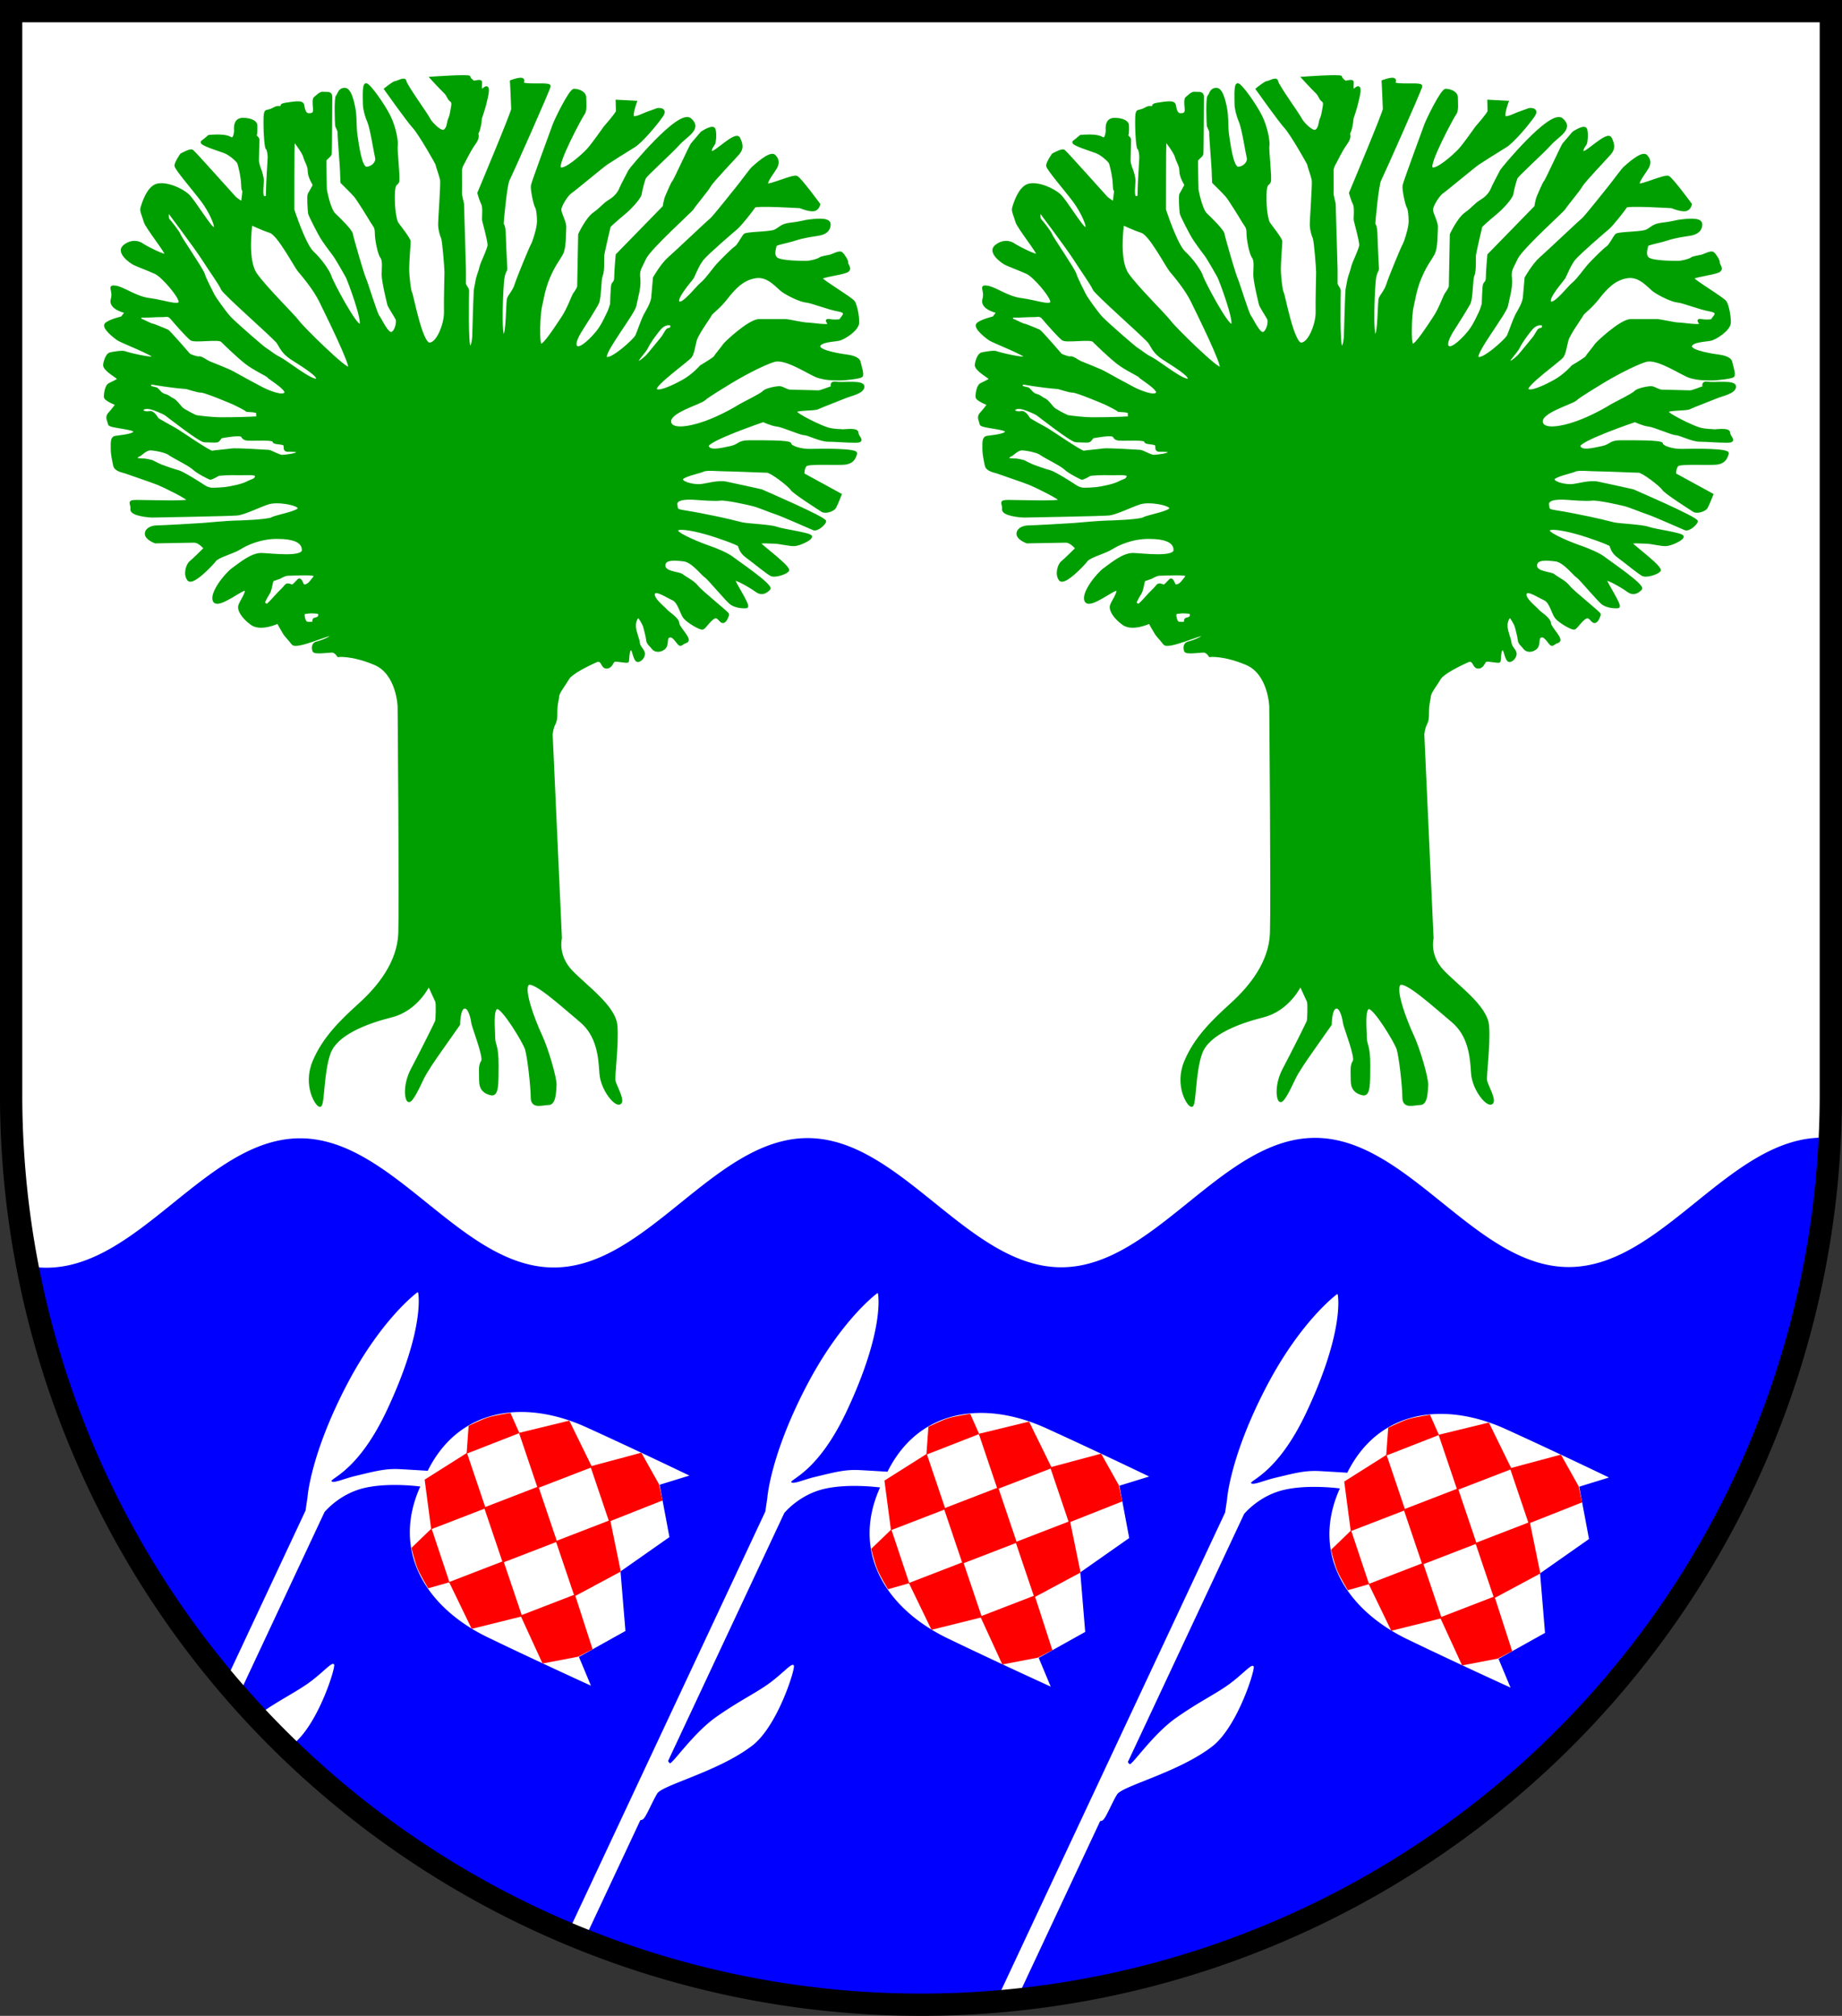 <?xml version="1.0" encoding="UTF-8" standalone="no"?>
<!-- Created with Inkscape (http://www.inkscape.org/) -->

<svg
   width="148.727mm"
   height="162.756mm"
   viewBox="0 0 148.727 162.756"
   version="1.1"
   id="svg5449"
   inkscape:version="1.2.2 (732a01da63, 2022-12-09)"
   sodipodi:docname="Wappen Hetlingen2.svg"
   xmlns:inkscape="http://www.inkscape.org/namespaces/inkscape"
   xmlns:sodipodi="http://sodipodi.sourceforge.net/DTD/sodipodi-0.dtd"
   xmlns="http://www.w3.org/2000/svg"
   xmlns:svg="http://www.w3.org/2000/svg">
  <rect x="0" y="0" width="148.727" height="162.756" fill="#333333" stroke="none"/>
  <sodipodi:namedview
     id="namedview5451"
     pagecolor="#ffffff"
     bordercolor="#666666"
     borderopacity="1.0"
     inkscape:showpageshadow="2"
     inkscape:pageopacity="0.0"
     inkscape:pagecheckerboard="0"
     inkscape:deskcolor="#d1d1d1"
     inkscape:document-units="mm"
     showgrid="false"
     showguides="true"
     inkscape:zoom="0.87017412"
     inkscape:cx="281.55285"
     inkscape:cy="308.55894"
     inkscape:current-layer="layer1" />
  <defs
     id="defs5446" />
  <g
     inkscape:label="Ebene 1"
     inkscape:groupmode="layer"
     id="layer1"
     transform="translate(-29.461,-67.751)">
    <g
       id="g5298"
       transform="translate(-6.021,-7.801)">
      <path
         id="path4958"
         style="fill:#ffffff;fill-opacity:1;stroke:none;stroke-width:1.8;stroke-linecap:round;stroke-dasharray:none"
         d="m 36.381,76.452 v 87.492 a 73.463,73.463 0 0 0 73.464,73.464 73.463,73.463 0 0 0 73.463,-73.464 V 76.452 Z" />
      <g
         id="g4021"
         transform="translate(-193.993,-3.728)">
        <g
           id="g3967">
          <path
             style="fill:#009f01;fill-opacity:1;stroke:#009f01;stroke-width:0.2;stroke-linecap:round;stroke-dasharray:none"
             d="m 264.098,158.787 c 0,0 -0.918,2.002 -3.003,2.531 -2.086,0.528 -4.477,1.446 -5.033,3.003 -0.556,1.557 -0.473,4.227 -0.751,4.227 -0.278,0 -1.307,-1.641 -0.501,-3.56 0.806,-1.919 2.225,-3.281 3.726,-4.644 1.502,-1.363 3.115,-3.337 3.198,-5.729 0.083,-2.392 -0.056,-18.298 -0.056,-18.298 0,0 -0.083,-2.67 -1.947,-3.448 -1.863,-0.779 -2.948,-0.64 -2.948,-0.64 0,0 -0.222,-0.362 -0.501,-0.362 -0.278,0 -1.39,0.167 -1.474,-0.028 -0.083,-0.195 -0.111,-0.584 0.25,-0.667 0.362,-0.083 1.363,-0.473 1.224,-0.64 -0.139,-0.167 -2.864,1.112 -3.17,0.723 -0.306,-0.389 -0.556,-0.64 -0.667,-0.806 -0.111,-0.167 -0.528,-0.918 -0.528,-0.918 0,0 -1.39,0.667 -2.141,0.111 -0.751,-0.556 -1.029,-1.112 -0.973,-1.418 0.056,-0.306 0.695,-1.14 0.501,-1.335 -0.195,-0.195 -2.197,1.502 -2.531,0.918 -0.334,-0.584 0.918,-2.169 1.502,-2.586 0.584,-0.417 1.529,-1.224 2.336,-1.196 0.806,0.028 3.337,0.362 3.337,-0.334 0,-0.695 -0.751,-1.001 -2.113,-1.001 -1.363,0 -2.475,0.528 -3.003,0.862 -0.528,0.334 -1.752,0.64 -2.002,0.973 -0.25,0.334 -1.808,1.974 -2.141,1.557 -0.334,-0.417 -0.111,-1.196 0.167,-1.418 0.278,-0.222 1.168,-1.112 1.168,-1.112 0,0 -0.445,-0.556 -0.862,-0.556 -0.417,0 -3.142,0.056 -3.142,0.056 0,0 -0.779,-0.278 -0.751,-0.695 0.028,-0.417 0.556,-0.556 0.862,-0.556 0.306,0 3.393,-0.167 3.671,-0.195 0.278,-0.028 2.252,-0.195 2.614,-0.195 0.362,0 2.697,-0.083 3.031,-0.278 0.334,-0.195 2.225,-0.501 2.169,-0.834 -0.056,-0.334 -1.752,-0.64 -2.503,-0.389 -0.751,0.25 -1.919,0.834 -2.475,0.89 -0.556,0.056 -6.73,0.167 -6.897,0.167 -0.167,0 -1.696,-0.111 -1.641,-0.584 0.056,-0.473 -0.362,-0.64 0.417,-0.64 0.779,0 4.116,0.111 4.171,-0.056 0.056,-0.167 -1.947,-1.14 -2.419,-1.335 -0.473,-0.195 -2.531,-0.89 -2.67,-0.945 -0.139,-0.056 -0.806,-0.139 -0.89,-0.556 -0.083,-0.417 -0.195,-0.862 -0.195,-1.363 0,-0.501 -0.028,-0.862 0.278,-0.918 0.306,-0.056 1.557,-0.139 1.557,-0.445 0,-0.306 -2.03,-0.362 -2.058,-0.612 -0.028,-0.25 -0.278,-0.528 0,-0.834 0.278,-0.306 0.612,-0.751 0.612,-0.751 0,0 -0.945,-0.362 -0.945,-0.612 0,-0.25 0.083,-0.862 0.334,-1.001 0.25,-0.139 0.751,-0.334 0.751,-0.445 0,-0.111 -1.196,-0.723 -1.14,-1.14 0.056,-0.417 0.25,-0.834 0.445,-0.89 0.195,-0.056 1.029,-0.195 1.196,-0.111 0.167,0.083 2.336,0.612 2.364,0.389 0.028,-0.222 -2.558,-1.224 -2.864,-1.418 -0.306,-0.195 -1.335,-1.001 -1.001,-1.279 0.334,-0.278 1.279,-0.501 1.279,-0.501 l 0.334,-0.445 c 0,0 -1.363,-0.278 -1.14,-1.029 0.222,-0.751 -0.362,-1.112 0.306,-1.001 0.667,0.111 1.613,0.862 2.725,1.001 1.112,0.139 2.336,0.612 2.447,0.25 0.111,-0.362 -1.363,-2.113 -1.974,-2.392 -0.612,-0.278 -1.446,-0.584 -1.724,-0.723 -0.278,-0.139 -1.418,-0.945 -0.779,-1.446 0.64,-0.501 1.224,-0.278 1.446,-0.111 0.222,0.167 1.835,1.001 1.919,0.834 0.083,-0.167 -1.557,-2.197 -1.696,-2.67 -0.139,-0.473 -0.334,-0.862 -0.278,-1.085 0.056,-0.222 0.473,-1.696 1.251,-1.891 0.779,-0.195 1.974,0.362 2.475,0.806 0.501,0.445 1.863,2.781 2.141,2.725 0.278,-0.056 -0.306,-1.363 -0.973,-2.252 -0.667,-0.89 -2.141,-2.586 -2.141,-2.836 0,-0.25 0.445,-0.89 0.445,-0.89 0,0 0.723,-0.417 0.89,-0.306 0.167,0.111 3.337,3.671 3.448,3.782 0.111,0.111 0.584,0.417 0.584,0.417 0,0 0.132,-0.902 0.112,-1.001 -0.02,-0.098 -0.079,0.118 -0.098,-0.511 -0.02,-0.629 -0.256,-1.612 -0.334,-1.75 -0.079,-0.138 -0.629,-0.669 -1.101,-0.846 -0.472,-0.177 -2.045,-0.649 -1.809,-0.826 0.818,-0.63 0.352,-0.397 0.826,-0.472 1.396,-0.079 1.396,0.236 1.593,0.216 0.197,-0.02 0.256,-0.492 0.256,-0.629 0,-0.138 -0.118,-0.944 0.61,-0.944 0.728,0 1.042,0.275 1.062,0.452 0.02,0.177 0.02,0.708 -0.039,0.846 -0.059,0.138 0.216,0.157 0.216,0.393 0,0.236 -0.039,1.278 -0.039,1.632 0,0.354 0.216,0.806 0.236,0.885 0.02,0.079 0.157,0.472 0.157,0.767 0,0.295 -0.138,1.337 0.098,1.337 0.236,0 0.275,0.098 0.275,-0.492 0,-0.59 0.138,-2.556 0.138,-2.733 0,-0.177 -0.059,-0.669 -0.157,-0.708 -0.098,-0.039 -0.177,-1.278 -0.177,-1.77 0,-0.492 -0.039,-1.18 0.138,-1.239 0.177,-0.059 0.275,-0.059 0.452,-0.138 0.177,-0.079 0.354,-0.236 0.649,-0.177 0.295,0.059 -0.138,-0.197 0.452,-0.275 0.59,-0.079 1.337,-0.256 1.396,0.098 0.059,0.354 0.138,0.747 0.472,0.747 0.334,0 0.472,-0.079 0.433,-0.511 -0.039,-0.433 -0.059,-0.767 0.079,-0.846 0.138,-0.079 0.393,-0.413 0.649,-0.374 0.256,0.039 0.629,-0.098 0.629,0.315 0,0.413 -0.02,4.365 -0.039,4.582 -0.02,0.216 -0.413,0.374 -0.433,0.57 -0.02,0.197 0.039,2.34 0.039,2.34 0,0 0.275,1.573 0.708,1.986 0.433,0.413 1.357,1.317 1.396,1.612 0.039,0.295 0.924,3.323 1.062,3.598 0.138,0.275 0.885,2.773 1.082,3.028 0.197,0.256 0.747,1.514 1.101,1.357 0.354,-0.157 0.492,-0.924 0.393,-1.14 -0.098,-0.216 -0.629,-1.003 -0.669,-1.18 -0.039,-0.177 -0.452,-1.829 -0.452,-2.399 0,-0.57 0.098,-1.121 -0.118,-1.416 -0.216,-0.295 -0.433,-1.435 -0.433,-1.947 0,-0.511 -0.157,-0.57 -0.354,-0.905 -0.197,-0.334 -1.101,-1.809 -1.357,-2.104 -0.256,-0.295 -1.062,-1.082 -1.062,-1.082 0,0 -0.039,-0.728 -0.039,-0.944 0,-0.216 -0.216,-2.891 -0.197,-3.068 0.02,-0.177 -0.177,-0.433 -0.197,-0.59 -0.02,-0.157 -0.098,-2.222 0.059,-2.36 0.157,-0.138 0.138,-0.57 0.629,-0.57 0.492,0 0.747,1.435 0.806,1.947 0.059,0.511 0.02,1.219 0.118,1.829 0.098,0.61 0.334,2.615 0.826,2.596 0.492,-0.02 0.885,-0.472 0.787,-0.846 -0.098,-0.374 -0.393,-2.34 -0.629,-2.891 -0.236,-0.551 -0.354,-1.101 -0.354,-1.416 0,-0.315 -0.079,-1.593 0.157,-1.593 0.236,0 1.376,1.573 1.868,2.556 0.492,0.983 0.649,2.163 0.59,2.419 -0.059,0.256 0.216,2.576 0.118,2.871 -0.098,0.295 -0.334,0 -0.354,1.121 -0.02,1.121 0.157,2.045 0.295,2.242 0.138,0.197 0.983,1.258 0.983,1.475 0,0.216 -0.118,1.593 -0.118,2.202 0,0.61 0.138,1.789 0.236,1.927 0.098,0.138 0.826,4.11 1.494,4.129 0.669,0.02 1.298,-1.632 1.278,-2.556 -0.02,-0.924 0.039,-2.871 0.039,-3.225 0,-0.354 -0.177,-2.576 -0.275,-2.773 -0.098,-0.197 -0.216,-0.649 -0.236,-0.983 -0.02,-0.334 0.216,-3.382 0.157,-3.697 -0.059,-0.315 -0.374,-1.18 -0.374,-1.258 0,-0.079 -1.376,-2.478 -1.848,-2.989 -0.472,-0.511 -2.301,-3.087 -2.301,-3.087 0,0 0.651,-0.538 0.832,-0.552 0.181,-0.014 0.751,-0.375 0.779,-0.07 0.028,0.306 1.738,2.67 1.905,3.017 0.167,0.348 0.959,1.154 1.251,0.973 0.292,-0.181 0.306,-0.64 0.362,-0.834 0.056,-0.195 0.139,-0.25 0.209,-0.709 0.07,-0.459 0.195,-0.737 -0.042,-0.904 -0.236,-0.167 -0.181,-0.375 -0.501,-0.681 -0.32,-0.306 -1.085,-1.14 -1.085,-1.14 0,0 3.073,-0.222 3.073,-0.07 0,0.153 0.292,0.362 0.348,0.389 0.056,0.028 0.584,-0.153 0.584,0.014 0,0.167 -0.042,0.612 0.042,0.681 0.083,0.07 0.737,-0.862 0.431,0.528 -0.306,1.39 -0.501,1.613 -0.501,1.835 0,0.222 -0.125,0.862 -0.236,1.029 -0.111,0.167 0.195,0.264 -0.264,0.904 -0.459,0.64 -0.82,1.474 -0.932,1.641 -0.111,0.167 -0.167,0.445 -0.167,0.501 0,0.056 0.014,1.724 0,1.849 -0.014,0.125 0.167,0.848 0.167,0.848 0,0 0.156,5.065 0.156,5.301 0,0.236 0,0.944 0,1.14 0,0.197 0.256,0.393 0.256,0.59 0,0.197 -0.098,4.542 0.157,4.562 0.256,0.02 0.295,-0.885 0.295,-0.885 0,0 0.098,-3.638 0.138,-3.795 0.039,-0.157 0.098,-0.57 0.157,-0.826 0.059,-0.256 0.236,-0.688 0.295,-0.983 0.059,-0.295 0.649,-1.455 0.649,-1.77 0,-0.315 -0.374,-1.73 -0.433,-1.947 -0.059,-0.216 0.079,-1.042 -0.079,-1.357 -0.157,-0.315 -0.315,-0.885 -0.315,-0.885 0,0 2.733,-6.509 2.733,-6.784 0,-0.275 -0.098,-2.242 -0.098,-2.242 0,0 0.826,-0.315 0.944,-0.118 0.118,0.197 -0.315,0.315 0.354,0.374 0.669,0.059 1.789,-0.059 1.789,0.138 0,0.197 -3.127,7.217 -3.323,7.59 -0.197,0.374 -0.472,3.362 -0.472,3.5 0,0.138 0.157,0.059 0.177,1.003 0.02,0.944 0.118,2.478 0.118,2.655 0,0.177 -0.138,0.177 -0.236,0.767 -0.098,0.59 -0.275,4.68 0.039,4.66 0.315,-0.02 0.275,-2.773 0.374,-3.028 0.098,-0.256 0.452,-0.61 0.61,-1.121 0.157,-0.511 1.16,-2.95 1.317,-3.225 0.157,-0.275 0.374,-1.121 0.374,-1.121 0,0 0.118,-0.452 0.118,-0.767 0,-0.315 -0.039,-0.964 -0.157,-1.14 -0.118,-0.177 -0.393,-1.435 -0.334,-1.75 0.059,-0.315 1.612,-4.503 1.75,-4.896 0.138,-0.393 1.317,-2.812 1.632,-2.812 0.315,0 0.885,0.177 0.885,0.61 0,0.433 0.079,1.042 -0.118,1.298 -0.197,0.256 -2.261,4.11 -1.907,4.405 0.354,0.295 1.868,-1.062 2.261,-1.494 0.393,-0.433 1.357,-1.809 1.357,-1.809 0,0 1.003,-1.14 1.003,-1.298 0,-0.157 -0.02,-0.826 -0.02,-0.826 l 1.514,0.079 c 0,0 -0.374,1.023 -0.216,1.199 0.157,0.177 0.885,-0.216 1.062,-0.275 0.177,-0.059 0.924,-0.334 0.924,-0.334 0,0 0.787,-0.098 0.334,0.551 -0.452,0.649 -1.652,2.084 -2.242,2.438 -0.59,0.354 -1.848,1.16 -2.183,1.376 -0.334,0.216 -2.655,2.163 -2.93,2.34 -0.275,0.177 -0.826,1.023 -0.846,1.376 -0.02,0.354 0.433,1.023 0.393,1.494 -0.039,0.472 0.02,1.593 -0.275,2.124 -0.295,0.531 -0.61,0.865 -1.042,1.888 -0.433,1.023 -0.531,1.927 -0.649,2.379 -0.118,0.452 -0.256,3.009 0.02,3.068 0.275,0.059 1.298,-1.553 1.75,-2.222 0.452,-0.669 0.826,-1.75 0.944,-1.907 0.118,-0.157 0.334,-0.492 0.334,-0.61 0,-0.118 0.079,-4.188 0.079,-4.188 0,0 0.59,-1.278 1.18,-1.691 0.59,-0.413 0.728,-0.708 1.278,-1.042 0.551,-0.334 0.787,-0.767 0.865,-0.983 0.079,-0.216 0.688,-1.337 0.728,-1.435 0.039,-0.098 3.992,-4.916 4.896,-4.149 0.905,0.767 -0.334,1.317 -0.944,2.006 -0.61,0.688 -2.635,2.497 -2.733,2.733 -0.098,0.236 -0.295,0.983 -0.334,1.278 -0.039,0.295 -0.728,1.082 -1.317,1.573 -0.59,0.492 -1.18,1.003 -1.199,1.082 -0.02,0.079 -0.492,2.084 -0.511,2.32 -0.02,0.236 0.039,1.258 -0.118,1.612 -0.157,0.354 -0.098,1.848 -0.334,2.281 -0.236,0.433 -1.023,1.691 -1.219,1.986 -0.197,0.295 -0.806,1.258 -0.472,1.514 0.334,0.256 1.278,-0.708 1.711,-1.258 0.433,-0.551 0.708,-1.239 0.826,-1.455 0.118,-0.216 0.275,-0.747 0.275,-0.747 0,0 0.039,-1.396 0.098,-1.573 0.059,-0.177 0.236,-0.157 0.236,-0.629 0,-0.472 0.118,-1.77 0.118,-1.77 l 3.795,-3.893 c 0,0 0.079,-0.57 0.216,-0.865 0.138,-0.295 0.433,-1.042 0.551,-1.16 0.118,-0.118 1.376,-2.891 1.494,-3.028 0.118,-0.138 0.787,-0.924 0.787,-0.924 0,0 0.924,-0.629 1.023,-0.256 0.098,0.374 0.039,1.023 -0.039,1.16 -0.079,0.138 -0.413,0.531 -0.177,0.669 0.236,0.138 1.947,-1.652 2.202,-1.121 0.256,0.531 0.275,0.846 -0.059,1.239 -0.334,0.393 -2.065,2.183 -2.301,2.596 -0.236,0.413 -1.298,1.652 -1.357,1.809 -0.059,0.157 -3.48,3.205 -3.874,4.051 -0.393,0.846 -0.551,0.944 -0.472,1.632 0.079,0.688 -0.197,1.553 -0.315,2.183 -0.118,0.629 -2.694,3.874 -2.36,4.208 0.334,0.334 2.32,-1.416 2.478,-1.789 0.157,-0.374 0.492,-1.337 0.649,-1.632 0.157,-0.295 0.59,-0.964 0.629,-1.455 0.039,-0.492 0.138,-1.573 0.138,-1.573 0,0 0.61,-1.081 1.199,-1.593 0.59,-0.511 3.107,-2.91 3.362,-3.107 0.256,-0.197 1.947,-2.36 2.163,-2.615 0.216,-0.256 1.081,-1.435 1.219,-1.553 0.138,-0.118 1.416,-1.337 1.77,-0.983 0.354,0.354 0.256,0.688 0.118,0.944 -0.138,0.256 -0.846,1.16 -0.728,1.357 0.118,0.197 2.104,-0.728 2.399,-0.59 0.295,0.138 1.809,2.202 1.809,2.202 0,0 -0.082,0.436 -0.471,0.464 -0.389,0.028 -1.057,-0.25 -1.057,-0.25 0,0 -3.587,-0.222 -3.699,-0.028 -0.111,0.195 -1.112,1.474 -1.446,1.752 -0.334,0.278 -2.336,2.002 -2.725,2.475 -0.389,0.473 -0.695,1.307 -0.806,1.502 -0.111,0.195 -1.474,1.696 -1.14,2.002 0.334,0.306 1.502,-1.251 1.863,-1.529 0.362,-0.278 0.973,-1.168 1.307,-1.529 0.334,-0.362 1.224,-1.251 1.446,-1.39 0.222,-0.139 0.556,-0.834 0.723,-1.001 0.167,-0.167 2.03,-0.139 2.447,-0.334 0.417,-0.195 0.501,-0.473 1.279,-0.556 0.779,-0.083 1.14,-0.222 1.446,-0.25 0.306,-0.028 1.669,-0.25 1.669,0.278 0,0.528 -0.389,0.751 -0.89,0.834 -0.501,0.083 -1.196,0.167 -1.863,0.389 -0.667,0.222 -1.613,0.362 -1.613,0.501 0,0.139 -0.278,0.779 0.111,1.057 0.389,0.278 2.058,0.278 2.392,0.278 0.334,0 0.946,-0.167 1.085,-0.278 0.139,-0.111 0.612,-0.167 0.834,-0.222 0.222,-0.056 0.751,-0.362 0.918,-0.222 0.167,0.139 0.473,0.612 0.445,0.779 -0.028,0.167 0.389,0.501 -0.028,0.695 -0.417,0.195 -2.058,0.389 -2.058,0.556 0,0.167 2.475,1.641 2.642,1.919 0.167,0.278 0.334,1.057 0.334,1.641 0,0.584 -1.14,1.307 -1.557,1.39 -0.417,0.083 -1.585,0.111 -1.585,0.556 0,0.445 2.03,0.723 2.252,0.751 0.222,0.028 0.918,0.139 1.001,0.501 0.083,0.362 0.306,1.029 0.167,1.14 -0.139,0.111 -1.251,0.25 -1.724,0.25 -0.473,0 -1.112,0 -1.752,-0.195 -0.64,-0.195 -2.586,-1.557 -3.532,-1.307 -0.945,0.25 -3.031,1.418 -3.559,1.752 -0.528,0.334 -1.808,1.085 -2.141,1.39 -0.334,0.306 -2.92,1.001 -2.753,1.835 0.167,0.834 2.169,0.306 3.365,-0.195 1.196,-0.501 2.058,-1.029 2.28,-1.168 0.222,-0.139 1.724,-0.862 1.919,-1.085 0.195,-0.222 1.112,-0.389 1.335,-0.362 0.222,0.028 0.556,0.278 0.834,0.278 0.278,0 2.03,0.056 2.252,0.056 0.222,0 0.973,-0.334 1.085,-0.334 0.111,0 -0.222,-0.445 0.362,-0.362 0.584,0.083 2.197,-0.167 2.169,0.306 -0.028,0.473 -1.001,0.64 -1.529,0.862 -0.528,0.222 -1.863,0.723 -2.141,0.862 -0.278,0.139 -1.724,0.056 -1.78,0.278 -0.056,0.222 2.086,1.251 2.614,1.39 0.528,0.139 0.973,0.111 1.14,0.139 0.167,0.028 1.224,-0.167 1.224,0.195 0,0.362 0.64,0.695 -0.167,0.695 -0.806,0 -1.585,-0.083 -2.197,-0.083 -0.612,0 -1.613,-0.528 -1.919,-0.528 -0.306,0 -1.808,-0.667 -2.197,-0.695 -0.389,-0.028 -1.112,-0.362 -1.112,-0.362 0,0 -4.672,1.585 -4.505,2.058 0.167,0.473 1.029,0.25 1.835,0.083 0.806,-0.167 0.584,-0.473 1.557,-0.473 0.973,0 3.281,-0.028 3.281,0.195 0,0.222 0.834,0.528 1.669,0.501 0.834,-0.028 3.754,-0.056 3.643,0.278 -0.111,0.334 -0.222,0.667 -0.779,0.779 -0.556,0.111 -3.059,-0.083 -3.281,0.167 -0.222,0.25 -0.195,0.723 -0.195,0.723 l 3.003,1.641 c 0,0 -0.306,0.779 -0.445,1.029 -0.139,0.25 -0.779,0.445 -1.029,0.278 -0.25,-0.167 -2.28,-1.446 -2.475,-1.752 -0.195,-0.306 -1.641,-1.418 -1.974,-1.418 -0.334,0 -2.697,-0.111 -3.309,-0.111 -0.612,0 -1.557,-0.111 -1.835,0.028 -0.278,0.139 -1.863,0.445 -1.752,0.751 0.111,0.306 1.057,0.501 1.557,0.445 0.501,-0.056 1.39,-0.334 2.058,-0.195 0.667,0.139 2.809,0.612 2.809,0.612 0,0 5.228,2.252 5.145,2.503 -0.083,0.25 -0.64,0.723 -0.918,0.612 -0.278,-0.111 -2.447,-1.085 -3.031,-1.279 -0.584,-0.195 -1.418,-0.556 -1.863,-0.667 -0.445,-0.111 -2.169,-0.501 -2.642,-0.445 -0.473,0.056 -1.529,-0.028 -1.891,-0.056 -0.362,-0.028 -1.752,-0.139 -1.669,0.473 0.083,0.612 -0.083,0.389 2.058,0.806 2.141,0.417 2.781,0.612 3.254,0.723 0.473,0.111 2.28,0.167 2.809,0.362 0.528,0.195 2.753,0.473 2.753,0.695 0,0.222 -0.918,0.64 -1.307,0.667 -0.389,0.028 -1.251,-0.195 -1.613,-0.195 -0.362,0 -1.224,-0.083 -1.224,0.056 0,0.139 2.531,1.974 2.28,2.225 -0.25,0.25 -1.001,0.445 -1.279,0.362 -0.278,-0.083 -1.418,-1.057 -2.002,-1.474 -0.584,-0.417 -0.584,-0.834 -0.667,-0.945 -0.083,-0.111 -1.641,-0.695 -2.753,-1.001 -1.112,-0.306 -2.308,-0.501 -2.252,-0.167 0.056,0.334 2.03,1.112 2.614,1.307 0.584,0.195 1.529,0.612 1.835,0.862 0.306,0.25 3.281,2.252 3.003,2.531 -0.278,0.278 -0.612,0.473 -1.057,0.139 -0.445,-0.334 -1.724,-1.057 -1.78,-0.89 -0.056,0.167 1.302,2.162 1.007,2.201 -0.295,0.039 -0.865,-0.02 -1.219,-0.256 -0.354,-0.236 -1.809,-2.025 -2.084,-2.202 -0.275,-0.177 -1.062,-1.239 -1.75,-1.317 -0.688,-0.079 -1.593,-0.177 -1.593,0.433 0,0.61 1.199,0.57 1.455,0.787 0.256,0.216 0.885,0.492 1.219,0.924 0.334,0.433 2.517,2.143 2.478,2.242 -0.039,0.098 -0.177,0.59 -0.413,0.59 -0.236,0 -0.374,-0.57 -0.767,-0.315 -0.393,0.256 -0.688,0.787 -0.865,0.846 -0.177,0.059 -1.199,-0.531 -1.475,-0.885 -0.275,-0.354 -0.433,-1.258 -0.924,-1.475 -0.492,-0.216 -1.416,-0.865 -1.553,-0.452 -0.138,0.413 0.826,1.14 1.003,1.357 0.177,0.216 0.944,0.649 0.964,1.042 0.02,0.393 1.121,1.337 0.649,1.494 -0.472,0.157 -0.393,0.413 -0.669,0.059 -0.275,-0.354 -0.472,-0.61 -0.747,-0.472 -0.275,0.138 -0.02,0.688 -0.393,0.964 -0.374,0.275 -0.747,0.157 -0.885,-0.039 -0.138,-0.197 -0.413,-0.374 -0.433,-0.649 -0.02,-0.275 -0.236,-1.081 -0.275,-1.18 -0.039,-0.098 -0.354,-0.708 -0.452,-0.708 -0.098,0 -0.334,0.354 -0.295,0.826 0.039,0.472 0.275,0.924 0.315,1.298 0.039,0.374 0.433,0.59 0.413,0.905 -0.02,0.315 -0.413,0.649 -0.57,0.492 -0.157,-0.157 -0.236,-0.551 -0.275,-0.649 -0.039,-0.098 -0.079,-0.354 -0.256,-0.236 -0.177,0.118 -0.157,0.865 -0.197,0.964 -0.039,0.098 -0.924,-0.138 -1.101,-0.039 -0.177,0.098 -0.216,0.531 -0.61,0.531 -0.393,0 -0.295,-0.747 -0.865,-0.492 -0.57,0.256 -1.966,0.924 -2.242,1.396 -0.275,0.472 -0.787,1.121 -0.806,1.396 -0.02,0.275 -0.098,0.472 -0.138,0.905 -0.039,0.433 0.039,0.983 -0.157,1.337 -0.197,0.354 -0.236,0.885 -0.236,0.885 l 0.747,16.439 c 0,0 -0.354,1.376 0.826,2.635 1.18,1.258 3.539,2.871 3.657,4.444 0.118,1.573 -0.236,4.051 -0.157,4.444 0.079,0.393 0.826,1.652 0.433,1.809 -0.393,0.157 -1.455,-1.18 -1.534,-2.438 -0.079,-1.258 -0.197,-3.028 -1.612,-4.208 -1.416,-1.18 -3.893,-3.461 -4.287,-2.95 -0.393,0.511 0.511,2.91 1.062,4.09 0.551,1.18 1.219,3.539 1.18,4.051 -0.039,0.511 -0.039,1.494 -0.551,1.494 -0.511,0 -1.337,0.354 -1.337,-0.511 0,-0.865 -0.275,-3.343 -0.472,-3.933 -0.197,-0.59 -1.848,-3.303 -2.32,-3.303 -0.472,0 -0.275,1.77 -0.275,2.399 0,0.629 0.275,0.59 0.275,2.202 0,1.612 0,2.478 -0.511,2.36 -0.511,-0.118 -0.865,-0.393 -0.865,-1.101 0,-0.708 -0.079,-1.219 0.157,-1.534 0.236,-0.315 -0.747,-2.792 -0.787,-3.107 -0.039,-0.315 -0.236,-1.337 -0.669,-1.258 -0.433,0.079 -0.433,1.376 -0.433,1.376 0,0 -1.023,1.455 -1.494,2.124 -0.472,0.669 -1.18,1.691 -1.455,2.281 -0.275,0.59 -0.865,1.848 -1.101,1.77 -0.236,-0.079 -0.393,-1.298 0.275,-2.556 0.669,-1.258 1.937,-3.789 1.964,-3.9 0.028,-0.111 0.083,-1.39 0,-1.585 -0.083,-0.195 -0.612,-1.335 -0.612,-1.335 z"
             id="path1715"
             sodipodi:nodetypes="csssssscscsssssscsssssssssssscscsssssssssssssssssssscsssssssssccsssssssssssssssscsscscssccsssssssssssssssssssssssscscsssssssssssscssssssssssssssssssssssssssssc" />
          <path
             style="fill:#ffffff;stroke:#009f01;stroke-width:0.2;stroke-linecap:round;stroke-dasharray:none"
             d="m 255.087,128.728 c -0.088,0 -0.501,-0.049 -0.708,-0.01 -0.206,0.039 -0.442,-0.02 -0.403,0.295 0.039,0.315 0.147,0.531 0.295,0.56 0.147,0.029 0.521,0.02 0.531,-0.059 0.01,-0.079 -0.049,-0.236 0.098,-0.265 0.147,-0.029 0.344,-0.108 0.344,-0.187 0.04,-0.246 0.076,-0.264 -0.157,-0.334 z"
             id="path1947"
             sodipodi:nodetypes="ccsscscc" />
          <path
             style="fill:#ffffff;stroke:#009f01;stroke-width:0.2;stroke-linecap:round;stroke-dasharray:none"
             d="m 250.75,127.961 c 0.097,-0.236 0.195,-0.445 0.403,-0.765 0.209,-0.32 0.236,-1.043 0.348,-1.085 0.111,-0.042 0.556,-0.195 0.556,-0.195 0,0 0.403,-0.25 0.653,-0.25 0.25,0 2.183,-0.111 2.183,0.07 0,0.181 -0.042,0.153 -0.32,0.514 -0.278,0.362 -0.584,0.348 -0.64,0.264 -0.056,-0.083 -0.195,-0.542 -0.348,-0.403 -0.153,0.139 -0.403,0.459 -0.514,0.459 -0.111,0 -0.389,-0.195 -0.528,0 -0.139,0.195 -0.598,0.612 -0.862,0.918 -0.264,0.306 -0.57,0.612 -0.64,0.64 -0.07,0.028 -0.292,-0.167 -0.292,-0.167 z"
             id="path1949" />
          <path
             style="fill:#ffffff;stroke:#009f01;stroke-width:0.2;stroke-linecap:round;stroke-dasharray:none"
             d="m 240.739,116.018 c 0.097,-0.014 0.501,-0.487 0.89,-0.473 0.389,0.014 1.251,0.181 1.516,0.389 0.264,0.209 1.627,0.862 1.96,1.182 0.334,0.32 1.251,0.765 1.335,0.793 0.083,0.028 0.584,-0.25 0.653,-0.292 0.07,-0.042 1.071,-0.097 1.585,-0.07 0.514,0.028 1.599,-0.111 1.488,0.209 -0.111,0.32 -0.278,0.25 -0.723,0.487 -0.445,0.236 -1.502,0.431 -1.794,0.459 -0.292,0.028 -0.626,0.056 -1.043,0.056 -0.417,0 -0.848,-0.348 -0.848,-0.348 0,0 -1.474,-0.959 -1.905,-1.071 -0.431,-0.111 -1.085,-0.362 -1.293,-0.431 -0.209,-0.07 -0.82,-0.389 -0.82,-0.389 0,0 -0.501,-0.125 -0.653,-0.125 -0.153,0 -0.612,0.014 -0.612,-0.125 0,-0.139 0.264,-0.25 0.264,-0.25 z"
             id="path2005" />
          <path
             style="fill:#ffffff;stroke:#009f01;stroke-width:0.2;stroke-linecap:round;stroke-dasharray:none"
             d="m 240.934,112.458 c 0.014,-0.056 0.014,-0.25 0.417,-0.264 0.403,-0.014 1.363,0.445 1.488,0.528 0.125,0.083 2.767,2.169 3.142,2.169 0.375,0 0.834,0.042 1.001,0.014 0.167,-0.028 0.292,-0.32 0.348,-0.334 0.056,-0.014 1.557,-0.306 1.696,-0.083 0.139,0.222 0.209,0.278 0.751,0.278 0.542,0 1.794,-0.07 1.794,0.139 0,0.209 0.834,0.097 0.89,0.32 0.056,0.222 -0.07,0.431 0.278,0.431 0.348,0 0.82,-0.014 0.793,0.153 -0.028,0.167 -1.015,0.292 -1.279,0.292 -0.264,0 -0.904,-0.389 -1.098,-0.403 -0.195,-0.014 -2.628,-0.167 -2.989,-0.111 -0.362,0.056 -1.349,0.139 -1.557,0.181 -0.209,0.042 -2.739,-1.71 -2.948,-1.821 -0.209,-0.111 -1.404,-0.779 -1.46,-0.834 -0.056,-0.056 -0.334,-0.626 -0.667,-0.542 -0.334,0.083 -0.598,-0.111 -0.598,-0.111 z"
             id="path2007" />
          <path
             style="fill:#ffffff;stroke:#009f01;stroke-width:0.2;stroke-linecap:round;stroke-dasharray:none"
             d="m 241.56,110.233 c 0.334,0 0.028,-0.014 1.057,0.139 1.029,0.153 1.849,0.222 1.905,0.222 0.056,0 0.904,0.292 1.224,0.292 0.32,0 2.461,0.904 2.642,0.987 0.181,0.083 0.959,0.473 0.987,0.542 0.028,0.07 0.987,-0.028 0.89,0.278 -0.097,0.306 0.417,0.292 -0.653,0.334 -1.071,0.042 -1.919,0.042 -2.419,0.042 -0.501,0 -1.78,-0.139 -1.905,-0.181 -0.125,-0.042 -0.959,-0.473 -1.112,-0.612 -0.153,-0.139 -0.528,-0.667 -0.751,-0.751 -0.222,-0.083 -0.32,-0.264 -0.667,-0.348 -0.348,-0.083 -0.528,-0.487 -0.681,-0.528 -0.153,-0.042 -0.473,-0.111 -0.473,-0.111 z"
             id="path2009" />
          <path
             style="fill:#ffffff;stroke:#009f01;stroke-width:0.2;stroke-linecap:round;stroke-dasharray:none"
             d="m 240.739,104.825 c 0.459,0.028 1.46,-0.056 1.808,-0.042 0.348,0.014 0.501,-0.139 0.793,0.209 0.292,0.348 1.279,1.474 1.571,1.682 0.292,0.209 2.225,-0.125 2.475,0.125 0.25,0.25 1.293,1.265 1.974,1.794 0.681,0.528 1.738,0.987 1.78,1.098 0.042,0.111 1.627,1.029 1.377,1.349 -0.25,0.32 -1.39,-0.153 -1.905,-0.417 -0.514,-0.264 -2.03,-1.098 -2.35,-1.279 -0.32,-0.181 -1.738,-0.737 -1.933,-0.82 -0.195,-0.083 -0.612,-0.417 -0.806,-0.375 -0.195,0.042 -0.765,-0.222 -0.765,-0.222 0,0 -1.627,-1.891 -1.766,-1.947 -0.139,-0.056 -1.098,-0.473 -1.21,-0.473 -0.111,0 -0.834,-0.389 -0.904,-0.389 -0.07,0 -0.139,-0.292 -0.139,-0.292 z"
             id="path2011" />
          <path
             style="fill:#ffffff;stroke:#009f01;stroke-width:0.2;stroke-linecap:round;stroke-dasharray:none"
             d="m 243.02,96.273 c 0,0 2.28,3.031 2.864,3.949 0.584,0.918 1.39,2.03 1.529,2.392 0.139,0.362 4.255,3.949 4.505,4.338 0.25,0.389 0.389,0.806 1.112,1.279 0.723,0.473 2.364,1.446 2.03,1.696 -0.334,0.25 -2.447,-1.446 -3.003,-1.724 -0.556,-0.278 -0.862,-0.584 -1.112,-0.723 -0.25,-0.139 -2.531,-2.141 -2.92,-2.558 -0.389,-0.417 -1.224,-1.613 -1.307,-1.78 -0.083,-0.167 -0.695,-1.335 -0.806,-1.724 -0.111,-0.389 -1.863,-2.92 -1.947,-3.17 -0.083,-0.25 -0.779,-1.112 -0.89,-1.224 -0.111,-0.111 -0.056,-0.751 -0.056,-0.751 z"
             id="path2013" />
          <path
             style="fill:#ffffff;stroke:#009f01;stroke-width:0.2;stroke-linecap:round;stroke-dasharray:none"
             d="m 249.749,97.358 c -0.028,0.334 -0.389,2.948 0.389,4.06 0.779,1.112 3.031,3.309 3.42,3.838 0.389,0.528 3.865,3.949 4.116,3.754 0.25,-0.195 -1.863,-4.449 -2.336,-5.423 -0.473,-0.973 -1.418,-2.086 -1.724,-2.447 -0.306,-0.362 -1.641,-2.92 -2.308,-3.142 -0.667,-0.222 -1.557,-0.64 -1.557,-0.64 z"
             id="path2015" />
          <path
             style="fill:#ffffff;stroke:#009f01;stroke-width:0.2;stroke-linecap:round;stroke-dasharray:none"
             d="m 253.17,90.545 c -0.028,0.389 -0.028,5.673 -0.028,5.673 0,0 0.918,2.836 1.585,3.448 0.667,0.612 1.307,1.557 1.418,1.947 0.111,0.389 2.058,4.088 2.419,3.921 0.362,-0.167 -0.945,-3.671 -1.085,-3.921 -0.139,-0.25 -0.862,-1.529 -1.085,-1.808 -0.222,-0.278 -0.806,-1.085 -0.973,-1.363 -0.167,-0.278 -0.945,-1.752 -0.973,-1.947 -0.028,-0.195 -0.111,-1.39 -0.028,-1.529 0.083,-0.139 0.417,-0.751 0.417,-0.751 0,0 -0.417,-0.64 -0.417,-1.112 0,-0.473 -0.25,-0.751 -0.362,-1.168 -0.111,-0.417 -0.89,-1.39 -0.89,-1.39 z"
             id="path2017" />
          <path
             style="fill:#ffffff;stroke:#009f01;stroke-width:0.2;stroke-linecap:round;stroke-dasharray:none"
             d="m 283.704,105.506 c -0.167,-0.111 -0.584,-0.139 -0.987,0.348 -0.403,0.487 -0.806,1.057 -1.001,1.46 -0.195,0.403 -0.89,1.057 -0.779,1.182 0.111,0.125 0.514,-0.222 0.723,-0.417 0.209,-0.195 1.126,-1.363 1.265,-1.516 0.139,-0.153 0.375,-0.653 0.473,-0.681 0.097,-0.028 0.25,-0.042 0.278,-0.139 0.028,-0.097 0.028,-0.236 0.028,-0.236 z"
             id="path2019" />
          <path
             style="fill:#ffffff;stroke:#009f01;stroke-width:0.2;stroke-linecap:round;stroke-dasharray:none"
             d="m 297.334,105.142 c 0.039,-0.216 0.747,-0.649 -0.138,-0.806 -0.885,-0.157 -2.183,-0.688 -2.635,-0.728 -0.452,-0.039 -1.376,-0.492 -1.848,-0.806 -0.472,-0.315 -1.16,-1.317 -2.222,-1.16 -1.062,0.157 -1.75,0.924 -2.36,1.711 -0.61,0.787 -1.219,1.18 -1.278,1.337 -0.059,0.157 -1.082,1.534 -1.219,2.065 -0.138,0.531 -0.197,1.042 -0.393,1.317 -0.197,0.275 -2.969,2.261 -2.832,2.635 0.138,0.374 1.435,-0.236 2.242,-0.688 0.806,-0.452 1.416,-1.16 1.416,-1.16 0,0 1.062,-0.629 1.121,-0.747 0.059,-0.118 0.688,-0.865 0.747,-0.983 0.059,-0.118 2.025,-1.986 2.832,-1.986 0.806,0 1.927,0 2.143,0 0.216,0 1.396,0.275 1.711,0.275 0.315,0 1.77,0.236 1.77,0.059 0,-0.177 -0.354,-0.413 0.098,-0.334 0.452,0.079 0.846,0 0.846,0 z"
             id="path2021" />
        </g>
        <g
           id="g3993"
           transform="translate(70.379)">
          <path
             style="fill:#009f01;fill-opacity:1;stroke:#009f01;stroke-width:0.2;stroke-linecap:round;stroke-dasharray:none"
             d="m 264.098,158.787 c 0,0 -0.918,2.002 -3.003,2.531 -2.086,0.528 -4.477,1.446 -5.033,3.003 -0.556,1.557 -0.473,4.227 -0.751,4.227 -0.278,0 -1.307,-1.641 -0.501,-3.56 0.806,-1.919 2.225,-3.281 3.726,-4.644 1.502,-1.363 3.115,-3.337 3.198,-5.729 0.083,-2.392 -0.056,-18.298 -0.056,-18.298 0,0 -0.083,-2.67 -1.947,-3.448 -1.863,-0.779 -2.948,-0.64 -2.948,-0.64 0,0 -0.222,-0.362 -0.501,-0.362 -0.278,0 -1.39,0.167 -1.474,-0.028 -0.083,-0.195 -0.111,-0.584 0.25,-0.667 0.362,-0.083 1.363,-0.473 1.224,-0.64 -0.139,-0.167 -2.864,1.112 -3.17,0.723 -0.306,-0.389 -0.556,-0.64 -0.667,-0.806 -0.111,-0.167 -0.528,-0.918 -0.528,-0.918 0,0 -1.39,0.667 -2.141,0.111 -0.751,-0.556 -1.029,-1.112 -0.973,-1.418 0.056,-0.306 0.695,-1.14 0.501,-1.335 -0.195,-0.195 -2.197,1.502 -2.531,0.918 -0.334,-0.584 0.918,-2.169 1.502,-2.586 0.584,-0.417 1.529,-1.224 2.336,-1.196 0.806,0.028 3.337,0.362 3.337,-0.334 0,-0.695 -0.751,-1.001 -2.113,-1.001 -1.363,0 -2.475,0.528 -3.003,0.862 -0.528,0.334 -1.752,0.64 -2.002,0.973 -0.25,0.334 -1.808,1.974 -2.141,1.557 -0.334,-0.417 -0.111,-1.196 0.167,-1.418 0.278,-0.222 1.168,-1.112 1.168,-1.112 0,0 -0.445,-0.556 -0.862,-0.556 -0.417,0 -3.142,0.056 -3.142,0.056 0,0 -0.779,-0.278 -0.751,-0.695 0.028,-0.417 0.556,-0.556 0.862,-0.556 0.306,0 3.393,-0.167 3.671,-0.195 0.278,-0.028 2.252,-0.195 2.614,-0.195 0.362,0 2.697,-0.083 3.031,-0.278 0.334,-0.195 2.225,-0.501 2.169,-0.834 -0.056,-0.334 -1.752,-0.64 -2.503,-0.389 -0.751,0.25 -1.919,0.834 -2.475,0.89 -0.556,0.056 -6.73,0.167 -6.897,0.167 -0.167,0 -1.696,-0.111 -1.641,-0.584 0.056,-0.473 -0.362,-0.64 0.417,-0.64 0.779,0 4.116,0.111 4.171,-0.056 0.056,-0.167 -1.947,-1.14 -2.419,-1.335 -0.473,-0.195 -2.531,-0.89 -2.67,-0.945 -0.139,-0.056 -0.806,-0.139 -0.89,-0.556 -0.083,-0.417 -0.195,-0.862 -0.195,-1.363 0,-0.501 -0.028,-0.862 0.278,-0.918 0.306,-0.056 1.557,-0.139 1.557,-0.445 0,-0.306 -2.03,-0.362 -2.058,-0.612 -0.028,-0.25 -0.278,-0.528 0,-0.834 0.278,-0.306 0.612,-0.751 0.612,-0.751 0,0 -0.945,-0.362 -0.945,-0.612 0,-0.25 0.083,-0.862 0.334,-1.001 0.25,-0.139 0.751,-0.334 0.751,-0.445 0,-0.111 -1.196,-0.723 -1.14,-1.14 0.056,-0.417 0.25,-0.834 0.445,-0.89 0.195,-0.056 1.029,-0.195 1.196,-0.111 0.167,0.083 2.336,0.612 2.364,0.389 0.028,-0.222 -2.558,-1.224 -2.864,-1.418 -0.306,-0.195 -1.335,-1.001 -1.001,-1.279 0.334,-0.278 1.279,-0.501 1.279,-0.501 l 0.334,-0.445 c 0,0 -1.363,-0.278 -1.14,-1.029 0.222,-0.751 -0.362,-1.112 0.306,-1.001 0.667,0.111 1.613,0.862 2.725,1.001 1.112,0.139 2.336,0.612 2.447,0.25 0.111,-0.362 -1.363,-2.113 -1.974,-2.392 -0.612,-0.278 -1.446,-0.584 -1.724,-0.723 -0.278,-0.139 -1.418,-0.945 -0.779,-1.446 0.64,-0.501 1.224,-0.278 1.446,-0.111 0.222,0.167 1.835,1.001 1.919,0.834 0.083,-0.167 -1.557,-2.197 -1.696,-2.67 -0.139,-0.473 -0.334,-0.862 -0.278,-1.085 0.056,-0.222 0.473,-1.696 1.251,-1.891 0.779,-0.195 1.974,0.362 2.475,0.806 0.501,0.445 1.863,2.781 2.141,2.725 0.278,-0.056 -0.306,-1.363 -0.973,-2.252 -0.667,-0.89 -2.141,-2.586 -2.141,-2.836 0,-0.25 0.445,-0.89 0.445,-0.89 0,0 0.723,-0.417 0.89,-0.306 0.167,0.111 3.337,3.671 3.448,3.782 0.111,0.111 0.584,0.417 0.584,0.417 0,0 0.132,-0.902 0.112,-1.001 -0.02,-0.098 -0.079,0.118 -0.098,-0.511 -0.02,-0.629 -0.256,-1.612 -0.334,-1.75 -0.079,-0.138 -0.629,-0.669 -1.101,-0.846 -0.472,-0.177 -2.045,-0.649 -1.809,-0.826 0.818,-0.63 0.352,-0.397 0.826,-0.472 1.396,-0.079 1.396,0.236 1.593,0.216 0.197,-0.02 0.256,-0.492 0.256,-0.629 0,-0.138 -0.118,-0.944 0.61,-0.944 0.728,0 1.042,0.275 1.062,0.452 0.02,0.177 0.02,0.708 -0.039,0.846 -0.059,0.138 0.216,0.157 0.216,0.393 0,0.236 -0.039,1.278 -0.039,1.632 0,0.354 0.216,0.806 0.236,0.885 0.02,0.079 0.157,0.472 0.157,0.767 0,0.295 -0.138,1.337 0.098,1.337 0.236,0 0.275,0.098 0.275,-0.492 0,-0.59 0.138,-2.556 0.138,-2.733 0,-0.177 -0.059,-0.669 -0.157,-0.708 -0.098,-0.039 -0.177,-1.278 -0.177,-1.77 0,-0.492 -0.039,-1.18 0.138,-1.239 0.177,-0.059 0.275,-0.059 0.452,-0.138 0.177,-0.079 0.354,-0.236 0.649,-0.177 0.295,0.059 -0.138,-0.197 0.452,-0.275 0.59,-0.079 1.337,-0.256 1.396,0.098 0.059,0.354 0.138,0.747 0.472,0.747 0.334,0 0.472,-0.079 0.433,-0.511 -0.039,-0.433 -0.059,-0.767 0.079,-0.846 0.138,-0.079 0.393,-0.413 0.649,-0.374 0.256,0.039 0.629,-0.098 0.629,0.315 0,0.413 -0.02,4.365 -0.039,4.582 -0.02,0.216 -0.413,0.374 -0.433,0.57 -0.02,0.197 0.039,2.34 0.039,2.34 0,0 0.275,1.573 0.708,1.986 0.433,0.413 1.357,1.317 1.396,1.612 0.039,0.295 0.924,3.323 1.062,3.598 0.138,0.275 0.885,2.773 1.082,3.028 0.197,0.256 0.747,1.514 1.101,1.357 0.354,-0.157 0.492,-0.924 0.393,-1.14 -0.098,-0.216 -0.629,-1.003 -0.669,-1.18 -0.039,-0.177 -0.452,-1.829 -0.452,-2.399 0,-0.57 0.098,-1.121 -0.118,-1.416 -0.216,-0.295 -0.433,-1.435 -0.433,-1.947 0,-0.511 -0.157,-0.57 -0.354,-0.905 -0.197,-0.334 -1.101,-1.809 -1.357,-2.104 -0.256,-0.295 -1.062,-1.082 -1.062,-1.082 0,0 -0.039,-0.728 -0.039,-0.944 0,-0.216 -0.216,-2.891 -0.197,-3.068 0.02,-0.177 -0.177,-0.433 -0.197,-0.59 -0.02,-0.157 -0.098,-2.222 0.059,-2.36 0.157,-0.138 0.138,-0.57 0.629,-0.57 0.492,0 0.747,1.435 0.806,1.947 0.059,0.511 0.02,1.219 0.118,1.829 0.098,0.61 0.334,2.615 0.826,2.596 0.492,-0.02 0.885,-0.472 0.787,-0.846 -0.098,-0.374 -0.393,-2.34 -0.629,-2.891 -0.236,-0.551 -0.354,-1.101 -0.354,-1.416 0,-0.315 -0.079,-1.593 0.157,-1.593 0.236,0 1.376,1.573 1.868,2.556 0.492,0.983 0.649,2.163 0.59,2.419 -0.059,0.256 0.216,2.576 0.118,2.871 -0.098,0.295 -0.334,0 -0.354,1.121 -0.02,1.121 0.157,2.045 0.295,2.242 0.138,0.197 0.983,1.258 0.983,1.475 0,0.216 -0.118,1.593 -0.118,2.202 0,0.61 0.138,1.789 0.236,1.927 0.098,0.138 0.826,4.11 1.494,4.129 0.669,0.02 1.298,-1.632 1.278,-2.556 -0.02,-0.924 0.039,-2.871 0.039,-3.225 0,-0.354 -0.177,-2.576 -0.275,-2.773 -0.098,-0.197 -0.216,-0.649 -0.236,-0.983 -0.02,-0.334 0.216,-3.382 0.157,-3.697 -0.059,-0.315 -0.374,-1.18 -0.374,-1.258 0,-0.079 -1.376,-2.478 -1.848,-2.989 -0.472,-0.511 -2.301,-3.087 -2.301,-3.087 0,0 0.651,-0.538 0.832,-0.552 0.181,-0.014 0.751,-0.375 0.779,-0.07 0.028,0.306 1.738,2.67 1.905,3.017 0.167,0.348 0.959,1.154 1.251,0.973 0.292,-0.181 0.306,-0.64 0.362,-0.834 0.056,-0.195 0.139,-0.25 0.209,-0.709 0.07,-0.459 0.195,-0.737 -0.042,-0.904 -0.236,-0.167 -0.181,-0.375 -0.501,-0.681 -0.32,-0.306 -1.085,-1.14 -1.085,-1.14 0,0 3.073,-0.222 3.073,-0.07 0,0.153 0.292,0.362 0.348,0.389 0.056,0.028 0.584,-0.153 0.584,0.014 0,0.167 -0.042,0.612 0.042,0.681 0.083,0.07 0.737,-0.862 0.431,0.528 -0.306,1.39 -0.501,1.613 -0.501,1.835 0,0.222 -0.125,0.862 -0.236,1.029 -0.111,0.167 0.195,0.264 -0.264,0.904 -0.459,0.64 -0.82,1.474 -0.932,1.641 -0.111,0.167 -0.167,0.445 -0.167,0.501 0,0.056 0.014,1.724 0,1.849 -0.014,0.125 0.167,0.848 0.167,0.848 0,0 0.156,5.065 0.156,5.301 0,0.236 0,0.944 0,1.14 0,0.197 0.256,0.393 0.256,0.59 0,0.197 -0.098,4.542 0.157,4.562 0.256,0.02 0.295,-0.885 0.295,-0.885 0,0 0.098,-3.638 0.138,-3.795 0.039,-0.157 0.098,-0.57 0.157,-0.826 0.059,-0.256 0.236,-0.688 0.295,-0.983 0.059,-0.295 0.649,-1.455 0.649,-1.77 0,-0.315 -0.374,-1.73 -0.433,-1.947 -0.059,-0.216 0.079,-1.042 -0.079,-1.357 -0.157,-0.315 -0.315,-0.885 -0.315,-0.885 0,0 2.733,-6.509 2.733,-6.784 0,-0.275 -0.098,-2.242 -0.098,-2.242 0,0 0.826,-0.315 0.944,-0.118 0.118,0.197 -0.315,0.315 0.354,0.374 0.669,0.059 1.789,-0.059 1.789,0.138 0,0.197 -3.127,7.217 -3.323,7.59 -0.197,0.374 -0.472,3.362 -0.472,3.5 0,0.138 0.157,0.059 0.177,1.003 0.02,0.944 0.118,2.478 0.118,2.655 0,0.177 -0.138,0.177 -0.236,0.767 -0.098,0.59 -0.275,4.68 0.039,4.66 0.315,-0.02 0.275,-2.773 0.374,-3.028 0.098,-0.256 0.452,-0.61 0.61,-1.121 0.157,-0.511 1.16,-2.95 1.317,-3.225 0.157,-0.275 0.374,-1.121 0.374,-1.121 0,0 0.118,-0.452 0.118,-0.767 0,-0.315 -0.039,-0.964 -0.157,-1.14 -0.118,-0.177 -0.393,-1.435 -0.334,-1.75 0.059,-0.315 1.612,-4.503 1.75,-4.896 0.138,-0.393 1.317,-2.812 1.632,-2.812 0.315,0 0.885,0.177 0.885,0.61 0,0.433 0.079,1.042 -0.118,1.298 -0.197,0.256 -2.261,4.11 -1.907,4.405 0.354,0.295 1.868,-1.062 2.261,-1.494 0.393,-0.433 1.357,-1.809 1.357,-1.809 0,0 1.003,-1.14 1.003,-1.298 0,-0.157 -0.02,-0.826 -0.02,-0.826 l 1.514,0.079 c 0,0 -0.374,1.023 -0.216,1.199 0.157,0.177 0.885,-0.216 1.062,-0.275 0.177,-0.059 0.924,-0.334 0.924,-0.334 0,0 0.787,-0.098 0.334,0.551 -0.452,0.649 -1.652,2.084 -2.242,2.438 -0.59,0.354 -1.848,1.16 -2.183,1.376 -0.334,0.216 -2.655,2.163 -2.93,2.34 -0.275,0.177 -0.826,1.023 -0.846,1.376 -0.02,0.354 0.433,1.023 0.393,1.494 -0.039,0.472 0.02,1.593 -0.275,2.124 -0.295,0.531 -0.61,0.865 -1.042,1.888 -0.433,1.023 -0.531,1.927 -0.649,2.379 -0.118,0.452 -0.256,3.009 0.02,3.068 0.275,0.059 1.298,-1.553 1.75,-2.222 0.452,-0.669 0.826,-1.75 0.944,-1.907 0.118,-0.157 0.334,-0.492 0.334,-0.61 0,-0.118 0.079,-4.188 0.079,-4.188 0,0 0.59,-1.278 1.18,-1.691 0.59,-0.413 0.728,-0.708 1.278,-1.042 0.551,-0.334 0.787,-0.767 0.865,-0.983 0.079,-0.216 0.688,-1.337 0.728,-1.435 0.039,-0.098 3.992,-4.916 4.896,-4.149 0.905,0.767 -0.334,1.317 -0.944,2.006 -0.61,0.688 -2.635,2.497 -2.733,2.733 -0.098,0.236 -0.295,0.983 -0.334,1.278 -0.039,0.295 -0.728,1.082 -1.317,1.573 -0.59,0.492 -1.18,1.003 -1.199,1.082 -0.02,0.079 -0.492,2.084 -0.511,2.32 -0.02,0.236 0.039,1.258 -0.118,1.612 -0.157,0.354 -0.098,1.848 -0.334,2.281 -0.236,0.433 -1.023,1.691 -1.219,1.986 -0.197,0.295 -0.806,1.258 -0.472,1.514 0.334,0.256 1.278,-0.708 1.711,-1.258 0.433,-0.551 0.708,-1.239 0.826,-1.455 0.118,-0.216 0.275,-0.747 0.275,-0.747 0,0 0.039,-1.396 0.098,-1.573 0.059,-0.177 0.236,-0.157 0.236,-0.629 0,-0.472 0.118,-1.77 0.118,-1.77 l 3.795,-3.893 c 0,0 0.079,-0.57 0.216,-0.865 0.138,-0.295 0.433,-1.042 0.551,-1.16 0.118,-0.118 1.376,-2.891 1.494,-3.028 0.118,-0.138 0.787,-0.924 0.787,-0.924 0,0 0.924,-0.629 1.023,-0.256 0.098,0.374 0.039,1.023 -0.039,1.16 -0.079,0.138 -0.413,0.531 -0.177,0.669 0.236,0.138 1.947,-1.652 2.202,-1.121 0.256,0.531 0.275,0.846 -0.059,1.239 -0.334,0.393 -2.065,2.183 -2.301,2.596 -0.236,0.413 -1.298,1.652 -1.357,1.809 -0.059,0.157 -3.48,3.205 -3.874,4.051 -0.393,0.846 -0.551,0.944 -0.472,1.632 0.079,0.688 -0.197,1.553 -0.315,2.183 -0.118,0.629 -2.694,3.874 -2.36,4.208 0.334,0.334 2.32,-1.416 2.478,-1.789 0.157,-0.374 0.492,-1.337 0.649,-1.632 0.157,-0.295 0.59,-0.964 0.629,-1.455 0.039,-0.492 0.138,-1.573 0.138,-1.573 0,0 0.61,-1.081 1.199,-1.593 0.59,-0.511 3.107,-2.91 3.362,-3.107 0.256,-0.197 1.947,-2.36 2.163,-2.615 0.216,-0.256 1.081,-1.435 1.219,-1.553 0.138,-0.118 1.416,-1.337 1.77,-0.983 0.354,0.354 0.256,0.688 0.118,0.944 -0.138,0.256 -0.846,1.16 -0.728,1.357 0.118,0.197 2.104,-0.728 2.399,-0.59 0.295,0.138 1.809,2.202 1.809,2.202 0,0 -0.082,0.436 -0.471,0.464 -0.389,0.028 -1.057,-0.25 -1.057,-0.25 0,0 -3.587,-0.222 -3.699,-0.028 -0.111,0.195 -1.112,1.474 -1.446,1.752 -0.334,0.278 -2.336,2.002 -2.725,2.475 -0.389,0.473 -0.695,1.307 -0.806,1.502 -0.111,0.195 -1.474,1.696 -1.14,2.002 0.334,0.306 1.502,-1.251 1.863,-1.529 0.362,-0.278 0.973,-1.168 1.307,-1.529 0.334,-0.362 1.224,-1.251 1.446,-1.39 0.222,-0.139 0.556,-0.834 0.723,-1.001 0.167,-0.167 2.03,-0.139 2.447,-0.334 0.417,-0.195 0.501,-0.473 1.279,-0.556 0.779,-0.083 1.14,-0.222 1.446,-0.25 0.306,-0.028 1.669,-0.25 1.669,0.278 0,0.528 -0.389,0.751 -0.89,0.834 -0.501,0.083 -1.196,0.167 -1.863,0.389 -0.667,0.222 -1.613,0.362 -1.613,0.501 0,0.139 -0.278,0.779 0.111,1.057 0.389,0.278 2.058,0.278 2.392,0.278 0.334,0 0.946,-0.167 1.085,-0.278 0.139,-0.111 0.612,-0.167 0.834,-0.222 0.222,-0.056 0.751,-0.362 0.918,-0.222 0.167,0.139 0.473,0.612 0.445,0.779 -0.028,0.167 0.389,0.501 -0.028,0.695 -0.417,0.195 -2.058,0.389 -2.058,0.556 0,0.167 2.475,1.641 2.642,1.919 0.167,0.278 0.334,1.057 0.334,1.641 0,0.584 -1.14,1.307 -1.557,1.39 -0.417,0.083 -1.585,0.111 -1.585,0.556 0,0.445 2.03,0.723 2.252,0.751 0.222,0.028 0.918,0.139 1.001,0.501 0.083,0.362 0.306,1.029 0.167,1.14 -0.139,0.111 -1.251,0.25 -1.724,0.25 -0.473,0 -1.112,0 -1.752,-0.195 -0.64,-0.195 -2.586,-1.557 -3.532,-1.307 -0.945,0.25 -3.031,1.418 -3.559,1.752 -0.528,0.334 -1.808,1.085 -2.141,1.39 -0.334,0.306 -2.92,1.001 -2.753,1.835 0.167,0.834 2.169,0.306 3.365,-0.195 1.196,-0.501 2.058,-1.029 2.28,-1.168 0.222,-0.139 1.724,-0.862 1.919,-1.085 0.195,-0.222 1.112,-0.389 1.335,-0.362 0.222,0.028 0.556,0.278 0.834,0.278 0.278,0 2.03,0.056 2.252,0.056 0.222,0 0.973,-0.334 1.085,-0.334 0.111,0 -0.222,-0.445 0.362,-0.362 0.584,0.083 2.197,-0.167 2.169,0.306 -0.028,0.473 -1.001,0.64 -1.529,0.862 -0.528,0.222 -1.863,0.723 -2.141,0.862 -0.278,0.139 -1.724,0.056 -1.78,0.278 -0.056,0.222 2.086,1.251 2.614,1.39 0.528,0.139 0.973,0.111 1.14,0.139 0.167,0.028 1.224,-0.167 1.224,0.195 0,0.362 0.64,0.695 -0.167,0.695 -0.806,0 -1.585,-0.083 -2.197,-0.083 -0.612,0 -1.613,-0.528 -1.919,-0.528 -0.306,0 -1.808,-0.667 -2.197,-0.695 -0.389,-0.028 -1.112,-0.362 -1.112,-0.362 0,0 -4.672,1.585 -4.505,2.058 0.167,0.473 1.029,0.25 1.835,0.083 0.806,-0.167 0.584,-0.473 1.557,-0.473 0.973,0 3.281,-0.028 3.281,0.195 0,0.222 0.834,0.528 1.669,0.501 0.834,-0.028 3.754,-0.056 3.643,0.278 -0.111,0.334 -0.222,0.667 -0.779,0.779 -0.556,0.111 -3.059,-0.083 -3.281,0.167 -0.222,0.25 -0.195,0.723 -0.195,0.723 l 3.003,1.641 c 0,0 -0.306,0.779 -0.445,1.029 -0.139,0.25 -0.779,0.445 -1.029,0.278 -0.25,-0.167 -2.28,-1.446 -2.475,-1.752 -0.195,-0.306 -1.641,-1.418 -1.974,-1.418 -0.334,0 -2.697,-0.111 -3.309,-0.111 -0.612,0 -1.557,-0.111 -1.835,0.028 -0.278,0.139 -1.863,0.445 -1.752,0.751 0.111,0.306 1.057,0.501 1.557,0.445 0.501,-0.056 1.39,-0.334 2.058,-0.195 0.667,0.139 2.809,0.612 2.809,0.612 0,0 5.228,2.252 5.145,2.503 -0.083,0.25 -0.64,0.723 -0.918,0.612 -0.278,-0.111 -2.447,-1.085 -3.031,-1.279 -0.584,-0.195 -1.418,-0.556 -1.863,-0.667 -0.445,-0.111 -2.169,-0.501 -2.642,-0.445 -0.473,0.056 -1.529,-0.028 -1.891,-0.056 -0.362,-0.028 -1.752,-0.139 -1.669,0.473 0.083,0.612 -0.083,0.389 2.058,0.806 2.141,0.417 2.781,0.612 3.254,0.723 0.473,0.111 2.28,0.167 2.809,0.362 0.528,0.195 2.753,0.473 2.753,0.695 0,0.222 -0.918,0.64 -1.307,0.667 -0.389,0.028 -1.251,-0.195 -1.613,-0.195 -0.362,0 -1.224,-0.083 -1.224,0.056 0,0.139 2.531,1.974 2.28,2.225 -0.25,0.25 -1.001,0.445 -1.279,0.362 -0.278,-0.083 -1.418,-1.057 -2.002,-1.474 -0.584,-0.417 -0.584,-0.834 -0.667,-0.945 -0.083,-0.111 -1.641,-0.695 -2.753,-1.001 -1.112,-0.306 -2.308,-0.501 -2.252,-0.167 0.056,0.334 2.03,1.112 2.614,1.307 0.584,0.195 1.529,0.612 1.835,0.862 0.306,0.25 3.281,2.252 3.003,2.531 -0.278,0.278 -0.612,0.473 -1.057,0.139 -0.445,-0.334 -1.724,-1.057 -1.78,-0.89 -0.056,0.167 1.302,2.162 1.007,2.201 -0.295,0.039 -0.865,-0.02 -1.219,-0.256 -0.354,-0.236 -1.809,-2.025 -2.084,-2.202 -0.275,-0.177 -1.062,-1.239 -1.75,-1.317 -0.688,-0.079 -1.593,-0.177 -1.593,0.433 0,0.61 1.199,0.57 1.455,0.787 0.256,0.216 0.885,0.492 1.219,0.924 0.334,0.433 2.517,2.143 2.478,2.242 -0.039,0.098 -0.177,0.59 -0.413,0.59 -0.236,0 -0.374,-0.57 -0.767,-0.315 -0.393,0.256 -0.688,0.787 -0.865,0.846 -0.177,0.059 -1.199,-0.531 -1.475,-0.885 -0.275,-0.354 -0.433,-1.258 -0.924,-1.475 -0.492,-0.216 -1.416,-0.865 -1.553,-0.452 -0.138,0.413 0.826,1.14 1.003,1.357 0.177,0.216 0.944,0.649 0.964,1.042 0.02,0.393 1.121,1.337 0.649,1.494 -0.472,0.157 -0.393,0.413 -0.669,0.059 -0.275,-0.354 -0.472,-0.61 -0.747,-0.472 -0.275,0.138 -0.02,0.688 -0.393,0.964 -0.374,0.275 -0.747,0.157 -0.885,-0.039 -0.138,-0.197 -0.413,-0.374 -0.433,-0.649 -0.02,-0.275 -0.236,-1.081 -0.275,-1.18 -0.039,-0.098 -0.354,-0.708 -0.452,-0.708 -0.098,0 -0.334,0.354 -0.295,0.826 0.039,0.472 0.275,0.924 0.315,1.298 0.039,0.374 0.433,0.59 0.413,0.905 -0.02,0.315 -0.413,0.649 -0.57,0.492 -0.157,-0.157 -0.236,-0.551 -0.275,-0.649 -0.039,-0.098 -0.079,-0.354 -0.256,-0.236 -0.177,0.118 -0.157,0.865 -0.197,0.964 -0.039,0.098 -0.924,-0.138 -1.101,-0.039 -0.177,0.098 -0.216,0.531 -0.61,0.531 -0.393,0 -0.295,-0.747 -0.865,-0.492 -0.57,0.256 -1.966,0.924 -2.242,1.396 -0.275,0.472 -0.787,1.121 -0.806,1.396 -0.02,0.275 -0.098,0.472 -0.138,0.905 -0.039,0.433 0.039,0.983 -0.157,1.337 -0.197,0.354 -0.236,0.885 -0.236,0.885 l 0.747,16.439 c 0,0 -0.354,1.376 0.826,2.635 1.18,1.258 3.539,2.871 3.657,4.444 0.118,1.573 -0.236,4.051 -0.157,4.444 0.079,0.393 0.826,1.652 0.433,1.809 -0.393,0.157 -1.455,-1.18 -1.534,-2.438 -0.079,-1.258 -0.197,-3.028 -1.612,-4.208 -1.416,-1.18 -3.893,-3.461 -4.287,-2.95 -0.393,0.511 0.511,2.91 1.062,4.09 0.551,1.18 1.219,3.539 1.18,4.051 -0.039,0.511 -0.039,1.494 -0.551,1.494 -0.511,0 -1.337,0.354 -1.337,-0.511 0,-0.865 -0.275,-3.343 -0.472,-3.933 -0.197,-0.59 -1.848,-3.303 -2.32,-3.303 -0.472,0 -0.275,1.77 -0.275,2.399 0,0.629 0.275,0.59 0.275,2.202 0,1.612 0,2.478 -0.511,2.36 -0.511,-0.118 -0.865,-0.393 -0.865,-1.101 0,-0.708 -0.079,-1.219 0.157,-1.534 0.236,-0.315 -0.747,-2.792 -0.787,-3.107 -0.039,-0.315 -0.236,-1.337 -0.669,-1.258 -0.433,0.079 -0.433,1.376 -0.433,1.376 0,0 -1.023,1.455 -1.494,2.124 -0.472,0.669 -1.18,1.691 -1.455,2.281 -0.275,0.59 -0.865,1.848 -1.101,1.77 -0.236,-0.079 -0.393,-1.298 0.275,-2.556 0.669,-1.258 1.937,-3.789 1.964,-3.9 0.028,-0.111 0.083,-1.39 0,-1.585 -0.083,-0.195 -0.612,-1.335 -0.612,-1.335 z"
             id="path3969"
             sodipodi:nodetypes="csssssscscsssssscsssssssssssscscsssssssssssssssssssscsssssssssccsssssssssssssssscsscscssccsssssssssssssssssssssssscscsssssssssssscssssssssssssssssssssssssssssc" />
          <path
             style="fill:#ffffff;stroke:#009f01;stroke-width:0.2;stroke-linecap:round;stroke-dasharray:none"
             d="m 255.087,128.728 c -0.088,0 -0.501,-0.049 -0.708,-0.01 -0.206,0.039 -0.442,-0.02 -0.403,0.295 0.039,0.315 0.147,0.531 0.295,0.56 0.147,0.029 0.521,0.02 0.531,-0.059 0.01,-0.079 -0.049,-0.236 0.098,-0.265 0.147,-0.029 0.344,-0.108 0.344,-0.187 0.04,-0.246 0.076,-0.264 -0.157,-0.334 z"
             id="path3971"
             sodipodi:nodetypes="ccsscscc" />
          <path
             style="fill:#ffffff;stroke:#009f01;stroke-width:0.2;stroke-linecap:round;stroke-dasharray:none"
             d="m 250.75,127.961 c 0.097,-0.236 0.195,-0.445 0.403,-0.765 0.209,-0.32 0.236,-1.043 0.348,-1.085 0.111,-0.042 0.556,-0.195 0.556,-0.195 0,0 0.403,-0.25 0.653,-0.25 0.25,0 2.183,-0.111 2.183,0.07 0,0.181 -0.042,0.153 -0.32,0.514 -0.278,0.362 -0.584,0.348 -0.64,0.264 -0.056,-0.083 -0.195,-0.542 -0.348,-0.403 -0.153,0.139 -0.403,0.459 -0.514,0.459 -0.111,0 -0.389,-0.195 -0.528,0 -0.139,0.195 -0.598,0.612 -0.862,0.918 -0.264,0.306 -0.57,0.612 -0.64,0.64 -0.07,0.028 -0.292,-0.167 -0.292,-0.167 z"
             id="path3973" />
          <path
             style="fill:#ffffff;stroke:#009f01;stroke-width:0.2;stroke-linecap:round;stroke-dasharray:none"
             d="m 240.739,116.018 c 0.097,-0.014 0.501,-0.487 0.89,-0.473 0.389,0.014 1.251,0.181 1.516,0.389 0.264,0.209 1.627,0.862 1.96,1.182 0.334,0.32 1.251,0.765 1.335,0.793 0.083,0.028 0.584,-0.25 0.653,-0.292 0.07,-0.042 1.071,-0.097 1.585,-0.07 0.514,0.028 1.599,-0.111 1.488,0.209 -0.111,0.32 -0.278,0.25 -0.723,0.487 -0.445,0.236 -1.502,0.431 -1.794,0.459 -0.292,0.028 -0.626,0.056 -1.043,0.056 -0.417,0 -0.848,-0.348 -0.848,-0.348 0,0 -1.474,-0.959 -1.905,-1.071 -0.431,-0.111 -1.085,-0.362 -1.293,-0.431 -0.209,-0.07 -0.82,-0.389 -0.82,-0.389 0,0 -0.501,-0.125 -0.653,-0.125 -0.153,0 -0.612,0.014 -0.612,-0.125 0,-0.139 0.264,-0.25 0.264,-0.25 z"
             id="path3975" />
          <path
             style="fill:#ffffff;stroke:#009f01;stroke-width:0.2;stroke-linecap:round;stroke-dasharray:none"
             d="m 240.934,112.458 c 0.014,-0.056 0.014,-0.25 0.417,-0.264 0.403,-0.014 1.363,0.445 1.488,0.528 0.125,0.083 2.767,2.169 3.142,2.169 0.375,0 0.834,0.042 1.001,0.014 0.167,-0.028 0.292,-0.32 0.348,-0.334 0.056,-0.014 1.557,-0.306 1.696,-0.083 0.139,0.222 0.209,0.278 0.751,0.278 0.542,0 1.794,-0.07 1.794,0.139 0,0.209 0.834,0.097 0.89,0.32 0.056,0.222 -0.07,0.431 0.278,0.431 0.348,0 0.82,-0.014 0.793,0.153 -0.028,0.167 -1.015,0.292 -1.279,0.292 -0.264,0 -0.904,-0.389 -1.098,-0.403 -0.195,-0.014 -2.628,-0.167 -2.989,-0.111 -0.362,0.056 -1.349,0.139 -1.557,0.181 -0.209,0.042 -2.739,-1.71 -2.948,-1.821 -0.209,-0.111 -1.404,-0.779 -1.46,-0.834 -0.056,-0.056 -0.334,-0.626 -0.667,-0.542 -0.334,0.083 -0.598,-0.111 -0.598,-0.111 z"
             id="path3977" />
          <path
             style="fill:#ffffff;stroke:#009f01;stroke-width:0.2;stroke-linecap:round;stroke-dasharray:none"
             d="m 241.56,110.233 c 0.334,0 0.028,-0.014 1.057,0.139 1.029,0.153 1.849,0.222 1.905,0.222 0.056,0 0.904,0.292 1.224,0.292 0.32,0 2.461,0.904 2.642,0.987 0.181,0.083 0.959,0.473 0.987,0.542 0.028,0.07 0.987,-0.028 0.89,0.278 -0.097,0.306 0.417,0.292 -0.653,0.334 -1.071,0.042 -1.919,0.042 -2.419,0.042 -0.501,0 -1.78,-0.139 -1.905,-0.181 -0.125,-0.042 -0.959,-0.473 -1.112,-0.612 -0.153,-0.139 -0.528,-0.667 -0.751,-0.751 -0.222,-0.083 -0.32,-0.264 -0.667,-0.348 -0.348,-0.083 -0.528,-0.487 -0.681,-0.528 -0.153,-0.042 -0.473,-0.111 -0.473,-0.111 z"
             id="path3979" />
          <path
             style="fill:#ffffff;stroke:#009f01;stroke-width:0.2;stroke-linecap:round;stroke-dasharray:none"
             d="m 240.739,104.825 c 0.459,0.028 1.46,-0.056 1.808,-0.042 0.348,0.014 0.501,-0.139 0.793,0.209 0.292,0.348 1.279,1.474 1.571,1.682 0.292,0.209 2.225,-0.125 2.475,0.125 0.25,0.25 1.293,1.265 1.974,1.794 0.681,0.528 1.738,0.987 1.78,1.098 0.042,0.111 1.627,1.029 1.377,1.349 -0.25,0.32 -1.39,-0.153 -1.905,-0.417 -0.514,-0.264 -2.03,-1.098 -2.35,-1.279 -0.32,-0.181 -1.738,-0.737 -1.933,-0.82 -0.195,-0.083 -0.612,-0.417 -0.806,-0.375 -0.195,0.042 -0.765,-0.222 -0.765,-0.222 0,0 -1.627,-1.891 -1.766,-1.947 -0.139,-0.056 -1.098,-0.473 -1.21,-0.473 -0.111,0 -0.834,-0.389 -0.904,-0.389 -0.07,0 -0.139,-0.292 -0.139,-0.292 z"
             id="path3981" />
          <path
             style="fill:#ffffff;stroke:#009f01;stroke-width:0.2;stroke-linecap:round;stroke-dasharray:none"
             d="m 243.02,96.273 c 0,0 2.28,3.031 2.864,3.949 0.584,0.918 1.39,2.03 1.529,2.392 0.139,0.362 4.255,3.949 4.505,4.338 0.25,0.389 0.389,0.806 1.112,1.279 0.723,0.473 2.364,1.446 2.03,1.696 -0.334,0.25 -2.447,-1.446 -3.003,-1.724 -0.556,-0.278 -0.862,-0.584 -1.112,-0.723 -0.25,-0.139 -2.531,-2.141 -2.92,-2.558 -0.389,-0.417 -1.224,-1.613 -1.307,-1.78 -0.083,-0.167 -0.695,-1.335 -0.806,-1.724 -0.111,-0.389 -1.863,-2.92 -1.947,-3.17 -0.083,-0.25 -0.779,-1.112 -0.89,-1.224 -0.111,-0.111 -0.056,-0.751 -0.056,-0.751 z"
             id="path3983" />
          <path
             style="fill:#ffffff;stroke:#009f01;stroke-width:0.2;stroke-linecap:round;stroke-dasharray:none"
             d="m 249.749,97.358 c -0.028,0.334 -0.389,2.948 0.389,4.06 0.779,1.112 3.031,3.309 3.42,3.838 0.389,0.528 3.865,3.949 4.116,3.754 0.25,-0.195 -1.863,-4.449 -2.336,-5.423 -0.473,-0.973 -1.418,-2.086 -1.724,-2.447 -0.306,-0.362 -1.641,-2.92 -2.308,-3.142 -0.667,-0.222 -1.557,-0.64 -1.557,-0.64 z"
             id="path3985" />
          <path
             style="fill:#ffffff;stroke:#009f01;stroke-width:0.2;stroke-linecap:round;stroke-dasharray:none"
             d="m 253.17,90.545 c -0.028,0.389 -0.028,5.673 -0.028,5.673 0,0 0.918,2.836 1.585,3.448 0.667,0.612 1.307,1.557 1.418,1.947 0.111,0.389 2.058,4.088 2.419,3.921 0.362,-0.167 -0.945,-3.671 -1.085,-3.921 -0.139,-0.25 -0.862,-1.529 -1.085,-1.808 -0.222,-0.278 -0.806,-1.085 -0.973,-1.363 -0.167,-0.278 -0.945,-1.752 -0.973,-1.947 -0.028,-0.195 -0.111,-1.39 -0.028,-1.529 0.083,-0.139 0.417,-0.751 0.417,-0.751 0,0 -0.417,-0.64 -0.417,-1.112 0,-0.473 -0.25,-0.751 -0.362,-1.168 -0.111,-0.417 -0.89,-1.39 -0.89,-1.39 z"
             id="path3987" />
          <path
             style="fill:#ffffff;stroke:#009f01;stroke-width:0.2;stroke-linecap:round;stroke-dasharray:none"
             d="m 283.704,105.506 c -0.167,-0.111 -0.584,-0.139 -0.987,0.348 -0.403,0.487 -0.806,1.057 -1.001,1.46 -0.195,0.403 -0.89,1.057 -0.779,1.182 0.111,0.125 0.514,-0.222 0.723,-0.417 0.209,-0.195 1.126,-1.363 1.265,-1.516 0.139,-0.153 0.375,-0.653 0.473,-0.681 0.097,-0.028 0.25,-0.042 0.278,-0.139 0.028,-0.097 0.028,-0.236 0.028,-0.236 z"
             id="path3989" />
          <path
             style="fill:#ffffff;stroke:#009f01;stroke-width:0.2;stroke-linecap:round;stroke-dasharray:none"
             d="m 297.334,105.142 c 0.039,-0.216 0.747,-0.649 -0.138,-0.806 -0.885,-0.157 -2.183,-0.688 -2.635,-0.728 -0.452,-0.039 -1.376,-0.492 -1.848,-0.806 -0.472,-0.315 -1.16,-1.317 -2.222,-1.16 -1.062,0.157 -1.75,0.924 -2.36,1.711 -0.61,0.787 -1.219,1.18 -1.278,1.337 -0.059,0.157 -1.082,1.534 -1.219,2.065 -0.138,0.531 -0.197,1.042 -0.393,1.317 -0.197,0.275 -2.969,2.261 -2.832,2.635 0.138,0.374 1.435,-0.236 2.242,-0.688 0.806,-0.452 1.416,-1.16 1.416,-1.16 0,0 1.062,-0.629 1.121,-0.747 0.059,-0.118 0.688,-0.865 0.747,-0.983 0.059,-0.118 2.025,-1.986 2.832,-1.986 0.806,0 1.927,0 2.143,0 0.216,0 1.396,0.275 1.711,0.275 0.315,0 1.77,0.236 1.77,0.059 0,-0.177 -0.354,-0.413 0.098,-0.334 0.452,0.079 0.846,0 0.846,0 z"
             id="path3991" />
        </g>
      </g>
      <path
         id="path3529"
         style="fill:#0000ff;fill-opacity:1;stroke:none;stroke-width:0.2;stroke-dasharray:none"
         d="m 182.633,167.404 c -7.541,0.003 -12.945,10.444 -20.486,10.447 -7.541,0.003 -12.948,-10.434 -20.489,-10.43 -7.541,0.003 -12.944,10.445 -20.485,10.448 -7.541,0.003 -12.948,-10.434 -20.489,-10.43 -7.541,0.003 -12.945,10.444 -20.486,10.447 -7.541,0.003 -12.948,-10.434 -20.489,-10.43 -7.541,0.003 -12.944,10.445 -20.485,10.448 -0.5,2e-4 -0.991,-0.049 -1.474,-0.134 a 73.463,73.463 0 0 0 72.095,59.638 73.463,73.463 0 0 0 73.376,-69.979 c -0.195,-0.014 -0.391,-0.025 -0.589,-0.025 z" />
      <path
         id="rect918"
         style="fill:#ffffff;stroke:#ffffff;stroke-width:0.1;stroke-linecap:round;stroke-dasharray:none"
         d="m 143.446,180.097 c 0,0 -2.89,2.118 -5.659,7.418 -2.95,5.647 -3.177,9.079 -3.177,9.079 l -0.161,1.09 -18.496,39.466 a 73.463,73.463 0 0 0 1.543,-0.142 l 6.783,-14.474 c 0.063,-0.003 0.126,-0.014 0.182,-0.041 0.252,-0.121 0.739,-1.391 1.178,-2.097 0.439,-0.706 4.951,-1.775 7.678,-3.872 2.064,-1.587 3.495,-6.299 3.334,-6.418 -0.161,-0.119 -0.977,0.834 -2.101,1.61 -1.124,0.776 -2.228,1.279 -4.069,2.566 -1.841,1.287 -3.494,3.748 -3.758,3.755 -0.088,0.002 -0.165,-0.098 -0.228,-0.231 l 9.395,-20.047 c 0.261,-0.305 1.395,-1.52 3.209,-1.957 1.79,-0.431 4.023,-0.198 4.642,-0.121 -2.428,5.298 0.506,9.813 5.386,12.171 3.9,1.884 8.222,3.854 8.222,3.854 l -0.936,-2.245 3.765,-2.101 -0.398,-4.804 3.947,-2.769 -0.794,-4.237 2.325,-0.717 c 0,0 -4.278,-2.062 -8.222,-3.854 -4.896,-2.224 -10.198,-1.616 -12.74,3.53 -0.202,-0.013 -1.17,-0.075 -2.267,-0.135 -1.207,-0.066 -2.063,0.184 -3.602,0.549 -0.988,0.234 -1.856,0.672 -1.978,0.376 -0.122,-0.296 2.133,-0.763 4.477,-5.755 3.109,-6.62 2.522,-9.444 2.522,-9.444 z" />
      <g
         id="g1460"
         transform="rotate(25.11,293.216,-467.794)">
        <path
           id="rect1391"
           style="fill:#ff0000;stroke:#ff0000;stroke-width:0.1;stroke-linecap:round"
           d="m 444.82,195.828 3.184,-3.323 3.184,3.323 -3.184,3.323 z" />
        <path
           id="rect1393"
           style="fill:#ff0000;stroke:#ff0000;stroke-width:0.1;stroke-linecap:round"
           d="m 451.216,195.828 3.184,-3.323 2.476,3.323 -2.476,3.323 z"
           sodipodi:nodetypes="ccccc" />
        <path
           id="rect1395"
           style="fill:#ff0000;stroke:#ff0000;stroke-width:0.1;stroke-linecap:round"
           d="m 439.51,195.828 2.126,-3.323 3.184,3.323 -3.184,3.323 z"
           sodipodi:nodetypes="ccccc" />
        <path
           id="path1416"
           style="fill:#ff0000;stroke:#ff0000;stroke-width:0.1;stroke-linecap:round"
           d="m 444.82,189.182 3.184,-2.558 3.184,2.558 -3.184,3.323 z"
           sodipodi:nodetypes="ccccc" />
        <path
           id="path1418"
           style="fill:#ff0000;stroke:#ff0000;stroke-width:0.1;stroke-linecap:round"
           d="m 451.188,189.182 3.184,-2.684 2.334,1.672 0.784,1.026 -3.117,3.309 z"
           sodipodi:nodetypes="cccccc" />
        <path
           id="path1420"
           style="fill:#ff0000;stroke:#ff0000;stroke-width:0.1;stroke-linecap:round"
           d="m 451.188,202.475 3.184,-3.323 3.101,3.323 -0.76,0.995 -2.341,1.699 z"
           sodipodi:nodetypes="cccccc" />
        <path
           id="path1422"
           style="fill:#ff0000;stroke:#ff0000;stroke-width:0.1;stroke-linecap:round"
           d="m 444.82,202.475 3.184,-3.323 3.184,3.323 -3.184,2.586 z"
           sodipodi:nodetypes="ccccc" />
        <path
           id="path1424"
           style="fill:#ff0000;stroke:#ff0000;stroke-width:0.1;stroke-linecap:round"
           d="m 440.878,190.392 c 0,0 0.717,-0.888 1.137,-1.272 0.434,-0.396 1.415,-1.05 1.415,-1.05 l 1.279,1.112 -3.061,3.22 z"
           sodipodi:nodetypes="cscccc" />
        <path
           id="path1428"
           style="fill:#ff0000;stroke:#ff0000;stroke-width:0.1;stroke-linecap:round"
           d="m 440.878,201.265 c 0,0 0.717,0.888 1.137,1.272 0.434,0.396 1.415,1.05 1.415,1.05 l 1.279,-1.112 -3.061,-3.22 z"
           sodipodi:nodetypes="cscccc"
           inkscape:transform-center-x="-7.2785293"
           inkscape:transform-center-y="5.5924847" />
      </g>
      <path
         id="path1475"
         style="fill:#ffffff;stroke:#ffffff;stroke-width:0.1;stroke-linecap:round;stroke-dasharray:none"
         d="m 69.197,179.943 c 0,0 -2.89,2.119 -5.659,7.418 -2.95,5.647 -3.177,9.079 -3.177,9.079 l -0.161,1.09 -6.47,13.805 a 73.463,73.463 0 0 0 0.965,1.091 l 6.946,-14.821 c 0.261,-0.305 1.395,-1.52 3.209,-1.957 1.79,-0.431 4.023,-0.198 4.642,-0.121 -2.428,5.298 0.506,9.813 5.386,12.171 3.9,1.884 8.222,3.853 8.222,3.853 l -0.936,-2.245 3.765,-2.101 -0.398,-4.804 3.947,-2.769 -0.794,-4.238 2.325,-0.717 c 0,0 -4.278,-2.061 -8.222,-3.853 -4.896,-2.224 -10.198,-1.616 -12.74,3.529 -0.202,-0.013 -1.17,-0.074 -2.268,-0.134 -1.207,-0.066 -2.062,0.184 -3.601,0.549 -0.988,0.234 -1.856,0.672 -1.978,0.376 -0.122,-0.296 2.133,-0.764 4.477,-5.756 3.109,-6.62 2.522,-9.444 2.522,-9.444 z m -6.832,29.998 c -0.227,0.009 -1.01,0.893 -2.063,1.621 -1.119,0.773 -2.22,1.276 -4.047,2.551 a 73.463,73.463 0 0 0 2.447,2.52 c 0.124,-0.087 0.25,-0.173 0.368,-0.264 2.064,-1.587 3.495,-6.299 3.334,-6.418 -0.01,-0.007 -0.023,-0.01 -0.038,-0.01 z" />
      <g
         id="g1495"
         transform="rotate(25.11,256.438,-634.571)">
        <path
           id="path1477"
           style="fill:#ff0000;stroke:#ff0000;stroke-width:0.1;stroke-linecap:round"
           d="m 444.82,195.828 3.184,-3.323 3.184,3.323 -3.184,3.323 z" />
        <path
           id="path1479"
           style="fill:#ff0000;stroke:#ff0000;stroke-width:0.1;stroke-linecap:round"
           d="m 451.216,195.828 3.184,-3.323 2.476,3.323 -2.476,3.323 z"
           sodipodi:nodetypes="ccccc" />
        <path
           id="path1481"
           style="fill:#ff0000;stroke:#ff0000;stroke-width:0.1;stroke-linecap:round"
           d="m 439.51,195.828 2.126,-3.323 3.184,3.323 -3.184,3.323 z"
           sodipodi:nodetypes="ccccc" />
        <path
           id="path1483"
           style="fill:#ff0000;stroke:#ff0000;stroke-width:0.1;stroke-linecap:round"
           d="m 444.82,189.182 3.184,-2.558 3.184,2.558 -3.184,3.323 z"
           sodipodi:nodetypes="ccccc" />
        <path
           id="path1485"
           style="fill:#ff0000;stroke:#ff0000;stroke-width:0.1;stroke-linecap:round"
           d="m 451.188,189.182 3.184,-2.684 2.334,1.672 0.784,1.026 -3.117,3.309 z"
           sodipodi:nodetypes="cccccc" />
        <path
           id="path1487"
           style="fill:#ff0000;stroke:#ff0000;stroke-width:0.1;stroke-linecap:round"
           d="m 451.188,202.475 3.184,-3.323 3.101,3.323 -0.76,0.995 -2.341,1.699 z"
           sodipodi:nodetypes="cccccc" />
        <path
           id="path1489"
           style="fill:#ff0000;stroke:#ff0000;stroke-width:0.1;stroke-linecap:round"
           d="m 444.82,202.475 3.184,-3.323 3.184,3.323 -3.184,2.586 z"
           sodipodi:nodetypes="ccccc" />
        <path
           id="path1491"
           style="fill:#ff0000;stroke:#ff0000;stroke-width:0.1;stroke-linecap:round"
           d="m 440.878,190.392 c 0,0 0.717,-0.888 1.137,-1.272 0.434,-0.396 1.415,-1.05 1.415,-1.05 l 1.279,1.112 -3.061,3.22 z"
           sodipodi:nodetypes="cscccc" />
        <path
           id="path1493"
           style="fill:#ff0000;stroke:#ff0000;stroke-width:0.1;stroke-linecap:round"
           d="m 440.878,201.265 c 0,0 0.717,0.888 1.137,1.272 0.434,0.396 1.415,1.05 1.415,1.05 l 1.279,-1.112 -3.061,-3.22 z"
           sodipodi:nodetypes="cscccc"
           inkscape:transform-center-x="-7.2785293"
           inkscape:transform-center-y="5.5924847" />
      </g>
      <path
         id="path1499"
         style="fill:#ffffff;stroke:#ffffff;stroke-width:0.1;stroke-linecap:round;stroke-dasharray:none"
         d="m 106.322,180.02 c 0,0 -2.89,2.119 -5.659,7.418 -2.95,5.647 -3.178,9.079 -3.178,9.079 l -0.161,1.09 -15.954,34.043 a 73.463,73.463 0 0 0 1.245,0.492 l 4.539,-9.685 c 0.063,-0.003 0.126,-0.014 0.182,-0.041 0.252,-0.121 0.738,-1.391 1.178,-2.097 0.439,-0.706 4.951,-1.775 7.678,-3.872 2.064,-1.587 3.495,-6.3 3.334,-6.419 -0.161,-0.119 -0.977,0.834 -2.101,1.611 -1.124,0.776 -2.229,1.279 -4.07,2.566 -1.841,1.287 -3.494,3.748 -3.758,3.755 -0.088,0.002 -0.164,-0.098 -0.228,-0.232 l 9.395,-20.047 c 0.261,-0.305 1.395,-1.52 3.209,-1.957 1.79,-0.431 4.022,-0.198 4.642,-0.121 -2.428,5.298 0.506,9.813 5.386,12.171 3.9,1.884 8.222,3.853 8.222,3.853 l -0.937,-2.245 3.765,-2.101 -0.397,-4.804 3.947,-2.769 -0.794,-4.238 2.325,-0.717 c 0,0 -4.278,-2.061 -8.222,-3.853 -4.896,-2.224 -10.198,-1.616 -12.74,3.529 -0.202,-0.013 -1.17,-0.074 -2.267,-0.134 -1.207,-0.066 -2.062,0.184 -3.601,0.549 -0.988,0.234 -1.857,0.672 -1.979,0.376 -0.122,-0.296 2.134,-0.764 4.478,-5.756 3.109,-6.62 2.522,-9.444 2.522,-9.444 z" />
      <g
         id="g1519"
         transform="rotate(25.11,274.827,-551.183)">
        <path
           id="path1501"
           style="fill:#ff0000;stroke:#ff0000;stroke-width:0.1;stroke-linecap:round"
           d="m 444.82,195.828 3.184,-3.323 3.184,3.323 -3.184,3.323 z" />
        <path
           id="path1503"
           style="fill:#ff0000;stroke:#ff0000;stroke-width:0.1;stroke-linecap:round"
           d="m 451.216,195.828 3.184,-3.323 2.476,3.323 -2.476,3.323 z"
           sodipodi:nodetypes="ccccc" />
        <path
           id="path1505"
           style="fill:#ff0000;stroke:#ff0000;stroke-width:0.1;stroke-linecap:round"
           d="m 439.51,195.828 2.126,-3.323 3.184,3.323 -3.184,3.323 z"
           sodipodi:nodetypes="ccccc" />
        <path
           id="path1507"
           style="fill:#ff0000;stroke:#ff0000;stroke-width:0.1;stroke-linecap:round"
           d="m 444.82,189.182 3.184,-2.558 3.184,2.558 -3.184,3.323 z"
           sodipodi:nodetypes="ccccc" />
        <path
           id="path1509"
           style="fill:#ff0000;stroke:#ff0000;stroke-width:0.1;stroke-linecap:round"
           d="m 451.188,189.182 3.184,-2.684 2.334,1.672 0.784,1.026 -3.117,3.309 z"
           sodipodi:nodetypes="cccccc" />
        <path
           id="path1511"
           style="fill:#ff0000;stroke:#ff0000;stroke-width:0.1;stroke-linecap:round"
           d="m 451.188,202.475 3.184,-3.323 3.101,3.323 -0.76,0.995 -2.341,1.699 z"
           sodipodi:nodetypes="cccccc" />
        <path
           id="path1513"
           style="fill:#ff0000;stroke:#ff0000;stroke-width:0.1;stroke-linecap:round"
           d="m 444.82,202.475 3.184,-3.323 3.184,3.323 -3.184,2.586 z"
           sodipodi:nodetypes="ccccc" />
        <path
           id="path1515"
           style="fill:#ff0000;stroke:#ff0000;stroke-width:0.1;stroke-linecap:round"
           d="m 440.878,190.392 c 0,0 0.717,-0.888 1.137,-1.272 0.434,-0.396 1.415,-1.05 1.415,-1.05 l 1.279,1.112 -3.061,3.22 z"
           sodipodi:nodetypes="cscccc" />
        <path
           id="path1517"
           style="fill:#ff0000;stroke:#ff0000;stroke-width:0.1;stroke-linecap:round"
           d="m 440.878,201.265 c 0,0 0.717,0.888 1.137,1.272 0.434,0.396 1.415,1.05 1.415,1.05 l 1.279,-1.112 -3.061,-3.22 z"
           sodipodi:nodetypes="cscccc"
           inkscape:transform-center-x="-7.2785293"
           inkscape:transform-center-y="5.5924847" />
      </g>
      <path
         id="path5078"
         style="fill:none;fill-opacity:1;stroke:#000000;stroke-width:1.8;stroke-linecap:round;stroke-dasharray:none"
         d="m 36.381,76.452 v 87.492 a 73.463,73.463 0 0 0 73.464,73.464 73.463,73.463 0 0 0 73.463,-73.464 V 76.452 Z" />
    </g>
  </g>
</svg>
